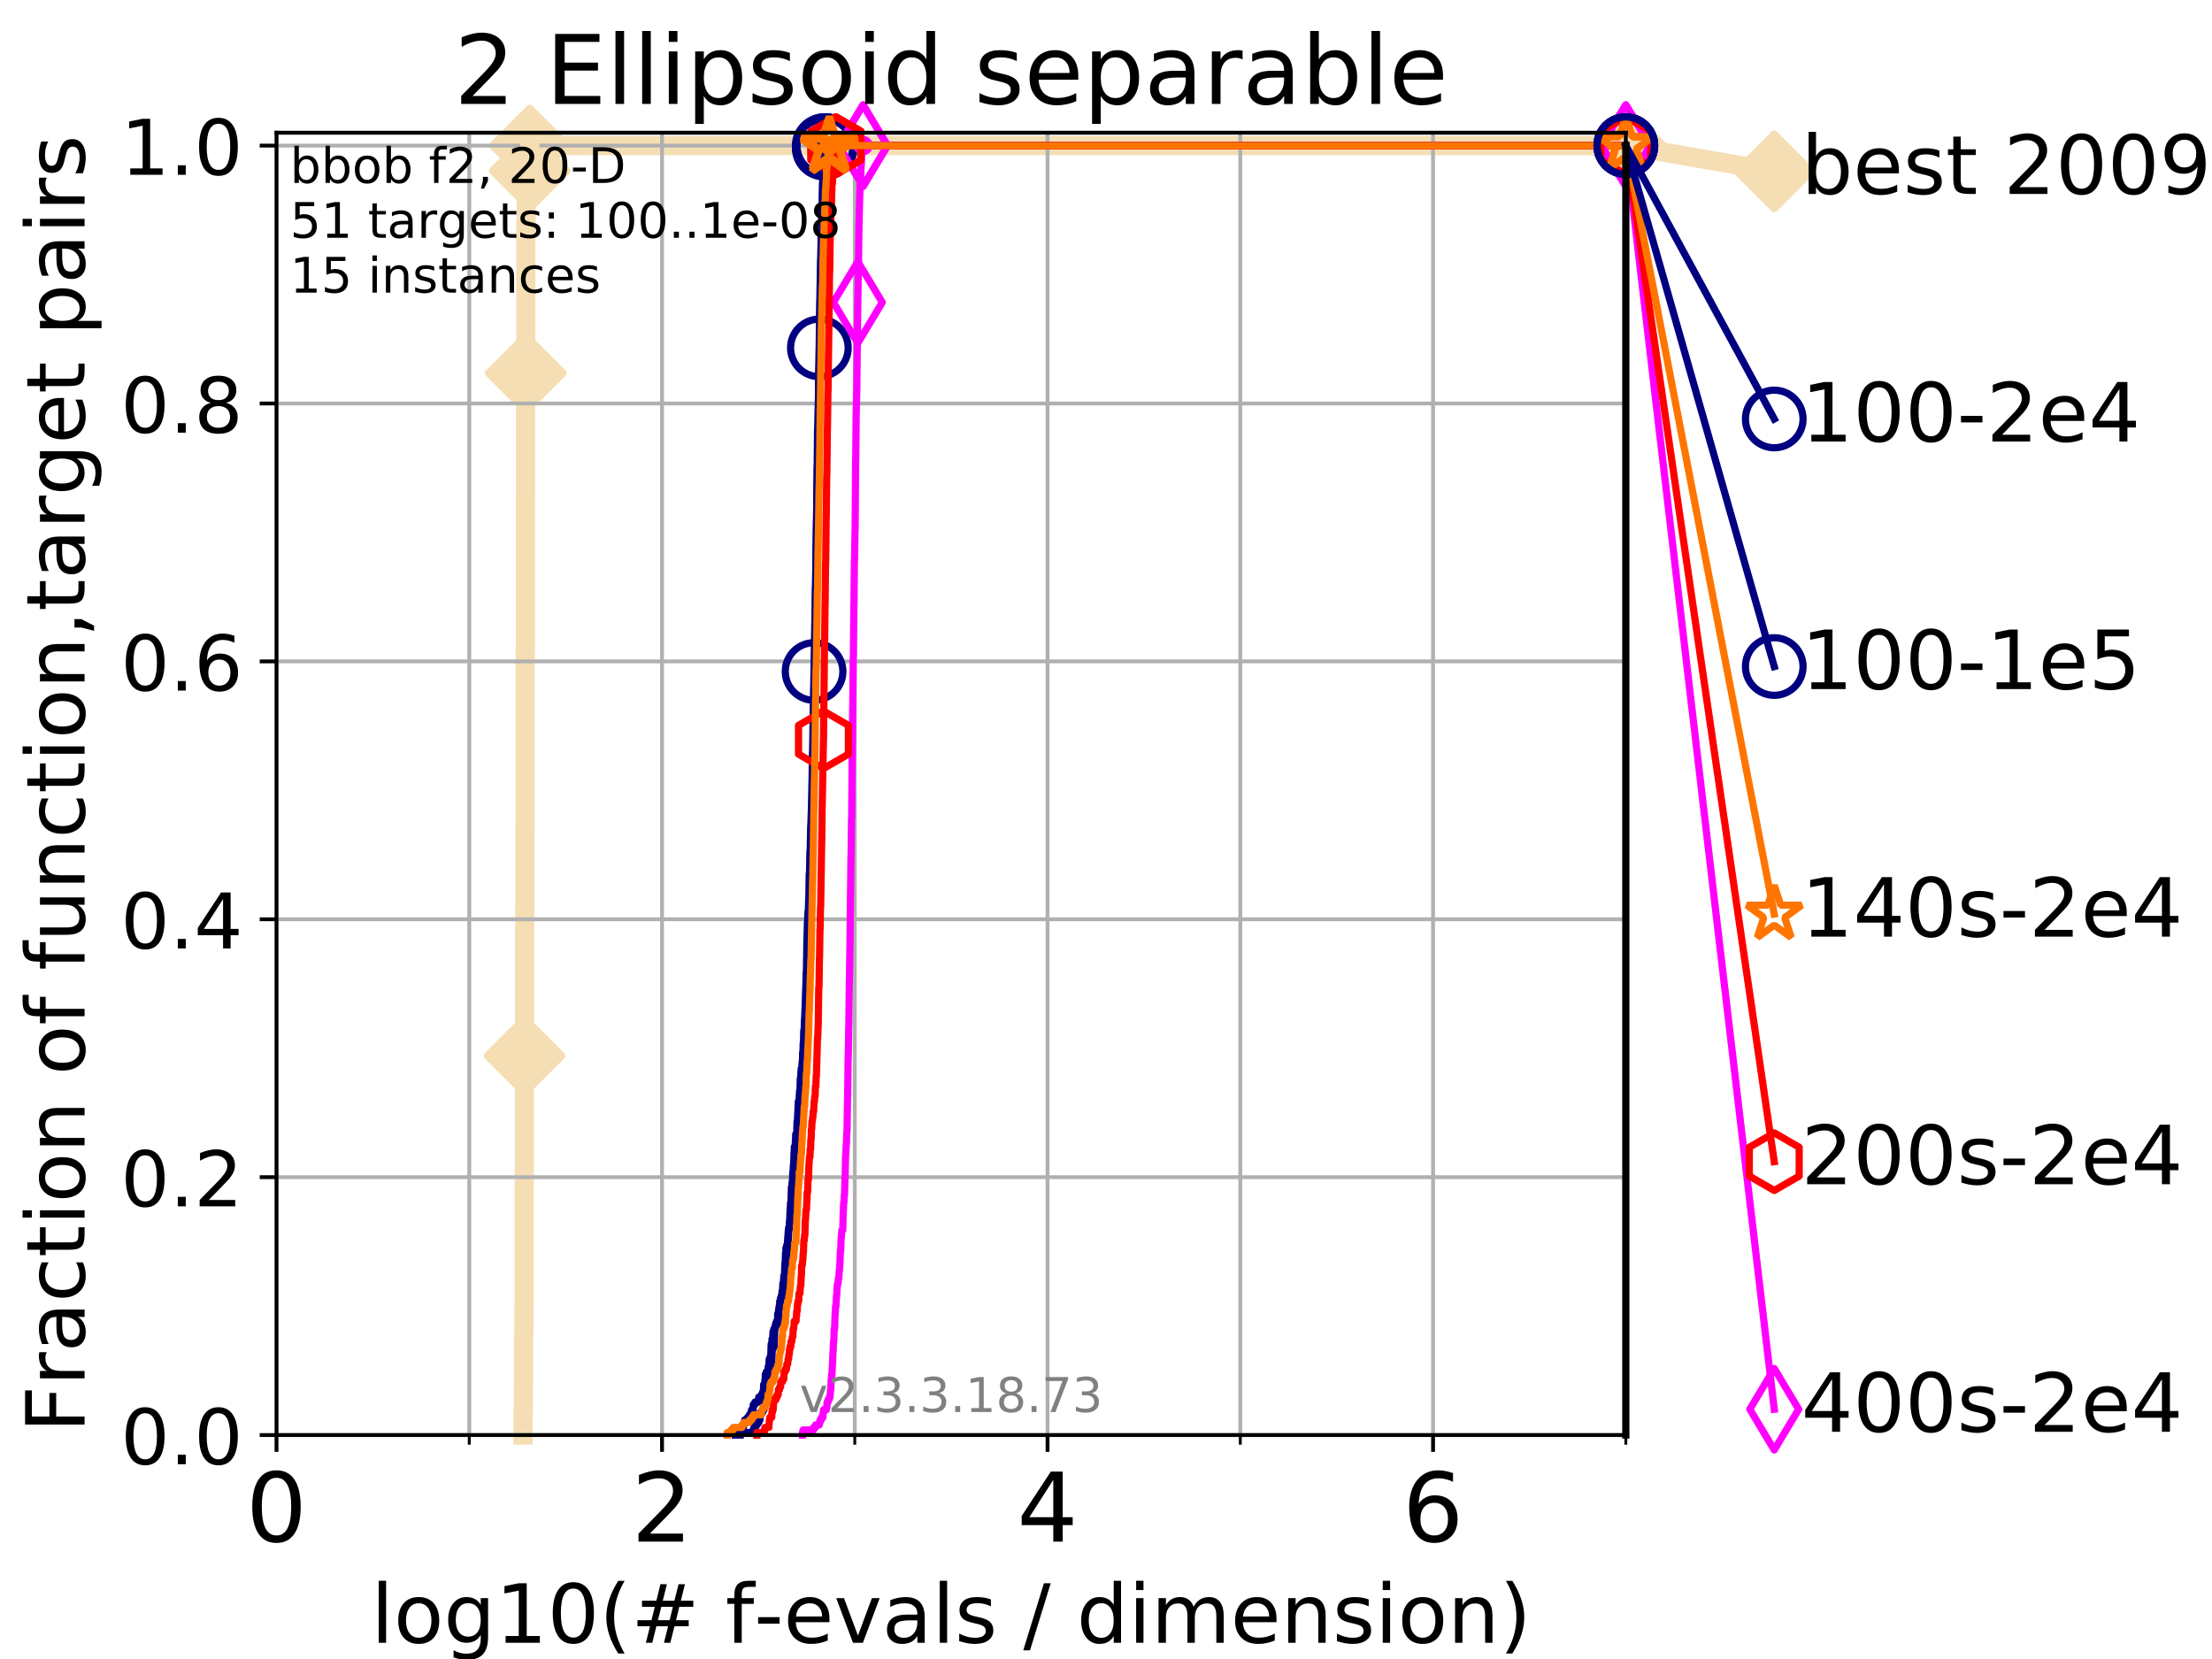 <?xml version="1.0" encoding="utf-8" standalone="no"?>
<!DOCTYPE svg PUBLIC "-//W3C//DTD SVG 1.1//EN"
  "http://www.w3.org/Graphics/SVG/1.1/DTD/svg11.dtd">
<!-- Created with matplotlib (https://matplotlib.org/) -->
<svg height="345.6pt" version="1.1" viewBox="0 0 460.8 345.6" width="460.8pt" xmlns="http://www.w3.org/2000/svg" xmlns:xlink="http://www.w3.org/1999/xlink">
 <defs>
  <style type="text/css">
*{stroke-linecap:butt;stroke-linejoin:round;}
  </style>
 </defs>
 <g id="figure_1">
  <g id="patch_1">
   <path d="M 0 345.6 
L 460.8 345.6 
L 460.8 0 
L 0 0 
z
" style="fill:#ffffff;"/>
  </g>
  <g id="axes_1">
   <g id="patch_2">
    <path d="M 57.6 298.944 
L 338.688 298.944 
L 338.688 27.648 
L 57.6 27.648 
z
" style="fill:#ffffff;"/>
   </g>
   <g id="line2d_1">
    <path d="M 108.949 298.944 
L 108.949 293.677 
L 109.04 293.677 
L 109.04 288.41 
L 109.086 288.41 
L 109.086 277.877 
L 109.132 277.877 
L 109.132 272.61 
L 109.177 272.61 
L 109.177 246.275 
L 109.222 246.275 
L 109.222 219.941 
L 109.267 219.941 
L 109.267 193.607 
L 109.312 193.607 
L 109.312 188.34 
L 109.357 188.34 
L 109.357 172.539 
L 109.402 172.539 
L 109.402 135.671 
L 109.447 135.671 
L 109.447 104.07 
L 109.491 104.07 
L 109.491 77.736 
L 109.536 77.736 
L 109.536 46.135 
L 109.624 46.135 
L 109.624 40.868 
L 110.017 40.868 
L 110.017 35.601 
L 110.359 35.601 
L 110.359 30.334 
L 338.688 30.334 
" style="fill:none;stroke:#f5deb3;stroke-linecap:square;stroke-width:4;"/>
   </g>
   <g id="line2d_2">
    <defs>
     <path d="M -0 7.778 
L 7.778 0 
L 0 -7.778 
L -7.778 -0 
z
" id="mc947cde6db" style="stroke:#f5deb3;stroke-linejoin:miter;stroke-width:1.5;"/>
    </defs>
    <g>
     <use style="fill:#f5deb3;stroke:#f5deb3;stroke-linejoin:miter;stroke-width:1.5;" x="109.267" xlink:href="#mc947cde6db" y="219.941"/>
     <use style="fill:#f5deb3;stroke:#f5deb3;stroke-linejoin:miter;stroke-width:1.5;" x="109.536" xlink:href="#mc947cde6db" y="77.736"/>
     <use style="fill:#f5deb3;stroke:#f5deb3;stroke-linejoin:miter;stroke-width:1.5;" x="110.359" xlink:href="#mc947cde6db" y="35.601"/>
     <use style="fill:#f5deb3;stroke:#f5deb3;stroke-linejoin:miter;stroke-width:1.5;" x="110.359" xlink:href="#mc947cde6db" y="30.334"/>
     <use style="fill:#f5deb3;stroke:#f5deb3;stroke-linejoin:miter;stroke-width:1.5;" x="338.688" xlink:href="#mc947cde6db" y="30.334"/>
    </g>
   </g>
   <g id="line2d_3">
    <path style="fill:none;stroke:#f5deb3;stroke-linecap:square;stroke-width:4;"/>
    <g/>
   </g>
   <g id="line2d_4">
    <path d="M 338.688 30.334 
L 369.608 35.706 
" style="fill:none;stroke:#f5deb3;stroke-linecap:square;stroke-width:4;"/>
    <g>
     <use style="fill:#f5deb3;stroke:#f5deb3;stroke-linejoin:miter;stroke-width:1.5;" x="338.688" xlink:href="#mc947cde6db" y="30.334"/>
     <use style="fill:#f5deb3;stroke:#f5deb3;stroke-linejoin:miter;stroke-width:1.5;" x="369.608" xlink:href="#mc947cde6db" y="35.706"/>
    </g>
   </g>
   <g id="matplotlib.axis_1">
    <g id="xtick_1">
     <g id="line2d_5">
      <path clip-path="url(#pe89bbb25c2)" d="M 57.6 298.944 
L 57.6 27.648 
" style="fill:none;stroke:#b0b0b0;stroke-linecap:square;stroke-width:0.8;"/>
     </g>
     <g id="line2d_6">
      <defs>
       <path d="M 0 0 
L 0 3.5 
" id="mf25807a8c8" style="stroke:#000000;stroke-width:0.8;"/>
      </defs>
      <g>
       <use style="stroke:#000000;stroke-width:0.8;" x="57.6" xlink:href="#mf25807a8c8" y="298.944"/>
      </g>
     </g>
     <g id="text_1">
      <!-- 0 -->
      <defs>
       <path d="M 31.781 66.406 
Q 24.172 66.406 20.328 58.906 
Q 16.5 51.422 16.5 36.375 
Q 16.5 21.391 20.328 13.891 
Q 24.172 6.391 31.781 6.391 
Q 39.453 6.391 43.281 13.891 
Q 47.125 21.391 47.125 36.375 
Q 47.125 51.422 43.281 58.906 
Q 39.453 66.406 31.781 66.406 
z
M 31.781 74.219 
Q 44.047 74.219 50.516 64.516 
Q 56.984 54.828 56.984 36.375 
Q 56.984 17.969 50.516 8.266 
Q 44.047 -1.422 31.781 -1.422 
Q 19.531 -1.422 13.062 8.266 
Q 6.594 17.969 6.594 36.375 
Q 6.594 54.828 13.062 64.516 
Q 19.531 74.219 31.781 74.219 
z
" id="DejaVuSans-48"/>
      </defs>
      <g transform="translate(51.237 321.141)scale(0.2 -0.2)">
       <use xlink:href="#DejaVuSans-48"/>
      </g>
     </g>
    </g>
    <g id="xtick_2">
     <g id="line2d_7">
      <path clip-path="url(#pe89bbb25c2)" d="M 137.911 298.944 
L 137.911 27.648 
" style="fill:none;stroke:#b0b0b0;stroke-linecap:square;stroke-width:0.8;"/>
     </g>
     <g id="line2d_8">
      <g>
       <use style="stroke:#000000;stroke-width:0.8;" x="137.911" xlink:href="#mf25807a8c8" y="298.944"/>
      </g>
     </g>
     <g id="text_2">
      <!-- 2 -->
      <defs>
       <path d="M 19.188 8.297 
L 53.609 8.297 
L 53.609 0 
L 7.328 0 
L 7.328 8.297 
Q 12.938 14.109 22.625 23.891 
Q 32.328 33.688 34.812 36.531 
Q 39.547 41.844 41.422 45.531 
Q 43.312 49.219 43.312 52.781 
Q 43.312 58.594 39.234 62.25 
Q 35.156 65.922 28.609 65.922 
Q 23.969 65.922 18.812 64.312 
Q 13.672 62.703 7.812 59.422 
L 7.812 69.391 
Q 13.766 71.781 18.938 73 
Q 24.125 74.219 28.422 74.219 
Q 39.75 74.219 46.484 68.547 
Q 53.219 62.891 53.219 53.422 
Q 53.219 48.922 51.531 44.891 
Q 49.859 40.875 45.406 35.406 
Q 44.188 33.984 37.641 27.219 
Q 31.109 20.453 19.188 8.297 
z
" id="DejaVuSans-50"/>
      </defs>
      <g transform="translate(131.548 321.141)scale(0.2 -0.2)">
       <use xlink:href="#DejaVuSans-50"/>
      </g>
     </g>
    </g>
    <g id="xtick_3">
     <g id="line2d_9">
      <path clip-path="url(#pe89bbb25c2)" d="M 218.222 298.944 
L 218.222 27.648 
" style="fill:none;stroke:#b0b0b0;stroke-linecap:square;stroke-width:0.8;"/>
     </g>
     <g id="line2d_10">
      <g>
       <use style="stroke:#000000;stroke-width:0.8;" x="218.222" xlink:href="#mf25807a8c8" y="298.944"/>
      </g>
     </g>
     <g id="text_3">
      <!-- 4 -->
      <defs>
       <path d="M 37.797 64.312 
L 12.891 25.391 
L 37.797 25.391 
z
M 35.203 72.906 
L 47.609 72.906 
L 47.609 25.391 
L 58.016 25.391 
L 58.016 17.188 
L 47.609 17.188 
L 47.609 0 
L 37.797 0 
L 37.797 17.188 
L 4.891 17.188 
L 4.891 26.703 
z
" id="DejaVuSans-52"/>
      </defs>
      <g transform="translate(211.859 321.141)scale(0.2 -0.2)">
       <use xlink:href="#DejaVuSans-52"/>
      </g>
     </g>
    </g>
    <g id="xtick_4">
     <g id="line2d_11">
      <path clip-path="url(#pe89bbb25c2)" d="M 298.533 298.944 
L 298.533 27.648 
" style="fill:none;stroke:#b0b0b0;stroke-linecap:square;stroke-width:0.8;"/>
     </g>
     <g id="line2d_12">
      <g>
       <use style="stroke:#000000;stroke-width:0.8;" x="298.533" xlink:href="#mf25807a8c8" y="298.944"/>
      </g>
     </g>
     <g id="text_4">
      <!-- 6 -->
      <defs>
       <path d="M 33.016 40.375 
Q 26.375 40.375 22.484 35.828 
Q 18.609 31.297 18.609 23.391 
Q 18.609 15.531 22.484 10.953 
Q 26.375 6.391 33.016 6.391 
Q 39.656 6.391 43.531 10.953 
Q 47.406 15.531 47.406 23.391 
Q 47.406 31.297 43.531 35.828 
Q 39.656 40.375 33.016 40.375 
z
M 52.594 71.297 
L 52.594 62.312 
Q 48.875 64.062 45.094 64.984 
Q 41.312 65.922 37.594 65.922 
Q 27.828 65.922 22.672 59.328 
Q 17.531 52.734 16.797 39.406 
Q 19.672 43.656 24.016 45.922 
Q 28.375 48.188 33.594 48.188 
Q 44.578 48.188 50.953 41.516 
Q 57.328 34.859 57.328 23.391 
Q 57.328 12.156 50.688 5.359 
Q 44.047 -1.422 33.016 -1.422 
Q 20.359 -1.422 13.672 8.266 
Q 6.984 17.969 6.984 36.375 
Q 6.984 53.656 15.188 63.938 
Q 23.391 74.219 37.203 74.219 
Q 40.922 74.219 44.703 73.484 
Q 48.484 72.75 52.594 71.297 
z
" id="DejaVuSans-54"/>
      </defs>
      <g transform="translate(292.17 321.141)scale(0.2 -0.2)">
       <use xlink:href="#DejaVuSans-54"/>
      </g>
     </g>
    </g>
    <g id="xtick_5">
     <g id="line2d_13">
      <path clip-path="url(#pe89bbb25c2)" d="M 97.755 298.944 
L 97.755 27.648 
" style="fill:none;stroke:#b0b0b0;stroke-linecap:square;stroke-width:0.8;"/>
     </g>
     <g id="line2d_14">
      <defs>
       <path d="M 0 0 
L 0 2 
" id="m1eced40c67" style="stroke:#000000;stroke-width:0.6;"/>
      </defs>
      <g>
       <use style="stroke:#000000;stroke-width:0.6;" x="97.755" xlink:href="#m1eced40c67" y="298.944"/>
      </g>
     </g>
    </g>
    <g id="xtick_6">
     <g id="line2d_15">
      <path clip-path="url(#pe89bbb25c2)" d="M 178.066 298.944 
L 178.066 27.648 
" style="fill:none;stroke:#b0b0b0;stroke-linecap:square;stroke-width:0.8;"/>
     </g>
     <g id="line2d_16">
      <g>
       <use style="stroke:#000000;stroke-width:0.6;" x="178.066" xlink:href="#m1eced40c67" y="298.944"/>
      </g>
     </g>
    </g>
    <g id="xtick_7">
     <g id="line2d_17">
      <path clip-path="url(#pe89bbb25c2)" d="M 258.377 298.944 
L 258.377 27.648 
" style="fill:none;stroke:#b0b0b0;stroke-linecap:square;stroke-width:0.8;"/>
     </g>
     <g id="line2d_18">
      <g>
       <use style="stroke:#000000;stroke-width:0.6;" x="258.377" xlink:href="#m1eced40c67" y="298.944"/>
      </g>
     </g>
    </g>
    <g id="xtick_8">
     <g id="line2d_19">
      <path clip-path="url(#pe89bbb25c2)" d="M 338.688 298.944 
L 338.688 27.648 
" style="fill:none;stroke:#b0b0b0;stroke-linecap:square;stroke-width:0.8;"/>
     </g>
     <g id="line2d_20">
      <g>
       <use style="stroke:#000000;stroke-width:0.6;" x="338.688" xlink:href="#m1eced40c67" y="298.944"/>
      </g>
     </g>
    </g>
    <g id="text_5">
     <!-- log10(# f-evals / dimension) -->
     <defs>
      <path d="M 9.422 75.984 
L 18.406 75.984 
L 18.406 0 
L 9.422 0 
z
" id="DejaVuSans-108"/>
      <path d="M 30.609 48.391 
Q 23.391 48.391 19.188 42.75 
Q 14.984 37.109 14.984 27.297 
Q 14.984 17.484 19.156 11.844 
Q 23.344 6.203 30.609 6.203 
Q 37.797 6.203 41.984 11.859 
Q 46.188 17.531 46.188 27.297 
Q 46.188 37.016 41.984 42.703 
Q 37.797 48.391 30.609 48.391 
z
M 30.609 56 
Q 42.328 56 49.016 48.375 
Q 55.719 40.766 55.719 27.297 
Q 55.719 13.875 49.016 6.219 
Q 42.328 -1.422 30.609 -1.422 
Q 18.844 -1.422 12.172 6.219 
Q 5.516 13.875 5.516 27.297 
Q 5.516 40.766 12.172 48.375 
Q 18.844 56 30.609 56 
z
" id="DejaVuSans-111"/>
      <path d="M 45.406 27.984 
Q 45.406 37.75 41.375 43.109 
Q 37.359 48.484 30.078 48.484 
Q 22.859 48.484 18.828 43.109 
Q 14.797 37.75 14.797 27.984 
Q 14.797 18.266 18.828 12.891 
Q 22.859 7.516 30.078 7.516 
Q 37.359 7.516 41.375 12.891 
Q 45.406 18.266 45.406 27.984 
z
M 54.391 6.781 
Q 54.391 -7.172 48.188 -13.984 
Q 42 -20.797 29.203 -20.797 
Q 24.469 -20.797 20.266 -20.094 
Q 16.062 -19.391 12.109 -17.922 
L 12.109 -9.188 
Q 16.062 -11.328 19.922 -12.344 
Q 23.781 -13.375 27.781 -13.375 
Q 36.625 -13.375 41.016 -8.766 
Q 45.406 -4.156 45.406 5.172 
L 45.406 9.625 
Q 42.625 4.781 38.281 2.391 
Q 33.938 0 27.875 0 
Q 17.828 0 11.672 7.656 
Q 5.516 15.328 5.516 27.984 
Q 5.516 40.672 11.672 48.328 
Q 17.828 56 27.875 56 
Q 33.938 56 38.281 53.609 
Q 42.625 51.219 45.406 46.391 
L 45.406 54.688 
L 54.391 54.688 
z
" id="DejaVuSans-103"/>
      <path d="M 12.406 8.297 
L 28.516 8.297 
L 28.516 63.922 
L 10.984 60.406 
L 10.984 69.391 
L 28.422 72.906 
L 38.281 72.906 
L 38.281 8.297 
L 54.391 8.297 
L 54.391 0 
L 12.406 0 
z
" id="DejaVuSans-49"/>
      <path d="M 31 75.875 
Q 24.469 64.656 21.281 53.656 
Q 18.109 42.672 18.109 31.391 
Q 18.109 20.125 21.312 9.062 
Q 24.516 -2 31 -13.188 
L 23.188 -13.188 
Q 15.875 -1.703 12.234 9.375 
Q 8.594 20.453 8.594 31.391 
Q 8.594 42.281 12.203 53.312 
Q 15.828 64.359 23.188 75.875 
z
" id="DejaVuSans-40"/>
      <path d="M 51.125 44 
L 36.922 44 
L 32.812 27.688 
L 47.125 27.688 
z
M 43.797 71.781 
L 38.719 51.516 
L 52.984 51.516 
L 58.109 71.781 
L 65.922 71.781 
L 60.891 51.516 
L 76.125 51.516 
L 76.125 44 
L 58.984 44 
L 54.984 27.688 
L 70.516 27.688 
L 70.516 20.219 
L 53.078 20.219 
L 48 0 
L 40.188 0 
L 45.219 20.219 
L 30.906 20.219 
L 25.875 0 
L 18.016 0 
L 23.094 20.219 
L 7.719 20.219 
L 7.719 27.688 
L 24.906 27.688 
L 29 44 
L 13.281 44 
L 13.281 51.516 
L 30.906 51.516 
L 35.891 71.781 
z
" id="DejaVuSans-35"/>
      <path id="DejaVuSans-32"/>
      <path d="M 37.109 75.984 
L 37.109 68.5 
L 28.516 68.5 
Q 23.688 68.5 21.797 66.547 
Q 19.922 64.594 19.922 59.516 
L 19.922 54.688 
L 34.719 54.688 
L 34.719 47.703 
L 19.922 47.703 
L 19.922 0 
L 10.891 0 
L 10.891 47.703 
L 2.297 47.703 
L 2.297 54.688 
L 10.891 54.688 
L 10.891 58.5 
Q 10.891 67.625 15.141 71.797 
Q 19.391 75.984 28.609 75.984 
z
" id="DejaVuSans-102"/>
      <path d="M 4.891 31.391 
L 31.203 31.391 
L 31.203 23.391 
L 4.891 23.391 
z
" id="DejaVuSans-45"/>
      <path d="M 56.203 29.594 
L 56.203 25.203 
L 14.891 25.203 
Q 15.484 15.922 20.484 11.062 
Q 25.484 6.203 34.422 6.203 
Q 39.594 6.203 44.453 7.469 
Q 49.312 8.734 54.109 11.281 
L 54.109 2.781 
Q 49.266 0.734 44.188 -0.344 
Q 39.109 -1.422 33.891 -1.422 
Q 20.797 -1.422 13.156 6.188 
Q 5.516 13.812 5.516 26.812 
Q 5.516 40.234 12.766 48.109 
Q 20.016 56 32.328 56 
Q 43.359 56 49.781 48.891 
Q 56.203 41.797 56.203 29.594 
z
M 47.219 32.234 
Q 47.125 39.594 43.094 43.984 
Q 39.062 48.391 32.422 48.391 
Q 24.906 48.391 20.391 44.141 
Q 15.875 39.891 15.188 32.172 
z
" id="DejaVuSans-101"/>
      <path d="M 2.984 54.688 
L 12.5 54.688 
L 29.594 8.797 
L 46.688 54.688 
L 56.203 54.688 
L 35.688 0 
L 23.484 0 
z
" id="DejaVuSans-118"/>
      <path d="M 34.281 27.484 
Q 23.391 27.484 19.188 25 
Q 14.984 22.516 14.984 16.5 
Q 14.984 11.719 18.141 8.906 
Q 21.297 6.109 26.703 6.109 
Q 34.188 6.109 38.703 11.406 
Q 43.219 16.703 43.219 25.484 
L 43.219 27.484 
z
M 52.203 31.203 
L 52.203 0 
L 43.219 0 
L 43.219 8.297 
Q 40.141 3.328 35.547 0.953 
Q 30.953 -1.422 24.312 -1.422 
Q 15.922 -1.422 10.953 3.297 
Q 6 8.016 6 15.922 
Q 6 25.141 12.172 29.828 
Q 18.359 34.516 30.609 34.516 
L 43.219 34.516 
L 43.219 35.406 
Q 43.219 41.609 39.141 45 
Q 35.062 48.391 27.688 48.391 
Q 23 48.391 18.547 47.266 
Q 14.109 46.141 10.016 43.891 
L 10.016 52.203 
Q 14.938 54.109 19.578 55.047 
Q 24.219 56 28.609 56 
Q 40.484 56 46.344 49.844 
Q 52.203 43.703 52.203 31.203 
z
" id="DejaVuSans-97"/>
      <path d="M 44.281 53.078 
L 44.281 44.578 
Q 40.484 46.531 36.375 47.5 
Q 32.281 48.484 27.875 48.484 
Q 21.188 48.484 17.844 46.438 
Q 14.5 44.391 14.5 40.281 
Q 14.5 37.156 16.891 35.375 
Q 19.281 33.594 26.516 31.984 
L 29.594 31.297 
Q 39.156 29.25 43.188 25.516 
Q 47.219 21.781 47.219 15.094 
Q 47.219 7.469 41.188 3.016 
Q 35.156 -1.422 24.609 -1.422 
Q 20.219 -1.422 15.453 -0.562 
Q 10.688 0.297 5.422 2 
L 5.422 11.281 
Q 10.406 8.688 15.234 7.391 
Q 20.062 6.109 24.812 6.109 
Q 31.156 6.109 34.562 8.281 
Q 37.984 10.453 37.984 14.406 
Q 37.984 18.062 35.516 20.016 
Q 33.062 21.969 24.703 23.781 
L 21.578 24.516 
Q 13.234 26.266 9.516 29.906 
Q 5.812 33.547 5.812 39.891 
Q 5.812 47.609 11.281 51.797 
Q 16.75 56 26.812 56 
Q 31.781 56 36.172 55.266 
Q 40.578 54.547 44.281 53.078 
z
" id="DejaVuSans-115"/>
      <path d="M 25.391 72.906 
L 33.688 72.906 
L 8.297 -9.281 
L 0 -9.281 
z
" id="DejaVuSans-47"/>
      <path d="M 45.406 46.391 
L 45.406 75.984 
L 54.391 75.984 
L 54.391 0 
L 45.406 0 
L 45.406 8.203 
Q 42.578 3.328 38.25 0.953 
Q 33.938 -1.422 27.875 -1.422 
Q 17.969 -1.422 11.734 6.484 
Q 5.516 14.406 5.516 27.297 
Q 5.516 40.188 11.734 48.094 
Q 17.969 56 27.875 56 
Q 33.938 56 38.25 53.625 
Q 42.578 51.266 45.406 46.391 
z
M 14.797 27.297 
Q 14.797 17.391 18.875 11.75 
Q 22.953 6.109 30.078 6.109 
Q 37.203 6.109 41.297 11.75 
Q 45.406 17.391 45.406 27.297 
Q 45.406 37.203 41.297 42.844 
Q 37.203 48.484 30.078 48.484 
Q 22.953 48.484 18.875 42.844 
Q 14.797 37.203 14.797 27.297 
z
" id="DejaVuSans-100"/>
      <path d="M 9.422 54.688 
L 18.406 54.688 
L 18.406 0 
L 9.422 0 
z
M 9.422 75.984 
L 18.406 75.984 
L 18.406 64.594 
L 9.422 64.594 
z
" id="DejaVuSans-105"/>
      <path d="M 52 44.188 
Q 55.375 50.25 60.062 53.125 
Q 64.75 56 71.094 56 
Q 79.641 56 84.281 50.016 
Q 88.922 44.047 88.922 33.016 
L 88.922 0 
L 79.891 0 
L 79.891 32.719 
Q 79.891 40.578 77.094 44.375 
Q 74.312 48.188 68.609 48.188 
Q 61.625 48.188 57.562 43.547 
Q 53.516 38.922 53.516 30.906 
L 53.516 0 
L 44.484 0 
L 44.484 32.719 
Q 44.484 40.625 41.703 44.406 
Q 38.922 48.188 33.109 48.188 
Q 26.219 48.188 22.156 43.531 
Q 18.109 38.875 18.109 30.906 
L 18.109 0 
L 9.078 0 
L 9.078 54.688 
L 18.109 54.688 
L 18.109 46.188 
Q 21.188 51.219 25.484 53.609 
Q 29.781 56 35.688 56 
Q 41.656 56 45.828 52.969 
Q 50 49.953 52 44.188 
z
" id="DejaVuSans-109"/>
      <path d="M 54.891 33.016 
L 54.891 0 
L 45.906 0 
L 45.906 32.719 
Q 45.906 40.484 42.875 44.328 
Q 39.844 48.188 33.797 48.188 
Q 26.516 48.188 22.312 43.547 
Q 18.109 38.922 18.109 30.906 
L 18.109 0 
L 9.078 0 
L 9.078 54.688 
L 18.109 54.688 
L 18.109 46.188 
Q 21.344 51.125 25.703 53.562 
Q 30.078 56 35.797 56 
Q 45.219 56 50.047 50.172 
Q 54.891 44.344 54.891 33.016 
z
" id="DejaVuSans-110"/>
      <path d="M 8.016 75.875 
L 15.828 75.875 
Q 23.141 64.359 26.781 53.312 
Q 30.422 42.281 30.422 31.391 
Q 30.422 20.453 26.781 9.375 
Q 23.141 -1.703 15.828 -13.188 
L 8.016 -13.188 
Q 14.5 -2 17.703 9.062 
Q 20.906 20.125 20.906 31.391 
Q 20.906 42.672 17.703 53.656 
Q 14.5 64.656 8.016 75.875 
z
" id="DejaVuSans-41"/>
     </defs>
     <g transform="translate(77.303 342.218)scale(0.17 -0.17)">
      <use xlink:href="#DejaVuSans-108"/>
      <use x="27.783" xlink:href="#DejaVuSans-111"/>
      <use x="88.965" xlink:href="#DejaVuSans-103"/>
      <use x="152.441" xlink:href="#DejaVuSans-49"/>
      <use x="216.064" xlink:href="#DejaVuSans-48"/>
      <use x="279.688" xlink:href="#DejaVuSans-40"/>
      <use x="318.701" xlink:href="#DejaVuSans-35"/>
      <use x="402.49" xlink:href="#DejaVuSans-32"/>
      <use x="434.277" xlink:href="#DejaVuSans-102"/>
      <use x="469.404" xlink:href="#DejaVuSans-45"/>
      <use x="505.488" xlink:href="#DejaVuSans-101"/>
      <use x="567.012" xlink:href="#DejaVuSans-118"/>
      <use x="626.191" xlink:href="#DejaVuSans-97"/>
      <use x="687.471" xlink:href="#DejaVuSans-108"/>
      <use x="715.254" xlink:href="#DejaVuSans-115"/>
      <use x="767.354" xlink:href="#DejaVuSans-32"/>
      <use x="799.141" xlink:href="#DejaVuSans-47"/>
      <use x="832.832" xlink:href="#DejaVuSans-32"/>
      <use x="864.619" xlink:href="#DejaVuSans-100"/>
      <use x="928.096" xlink:href="#DejaVuSans-105"/>
      <use x="955.879" xlink:href="#DejaVuSans-109"/>
      <use x="1053.291" xlink:href="#DejaVuSans-101"/>
      <use x="1114.814" xlink:href="#DejaVuSans-110"/>
      <use x="1178.193" xlink:href="#DejaVuSans-115"/>
      <use x="1230.293" xlink:href="#DejaVuSans-105"/>
      <use x="1258.076" xlink:href="#DejaVuSans-111"/>
      <use x="1319.258" xlink:href="#DejaVuSans-110"/>
      <use x="1382.637" xlink:href="#DejaVuSans-41"/>
     </g>
    </g>
   </g>
   <g id="matplotlib.axis_2">
    <g id="ytick_1">
     <g id="line2d_21">
      <path clip-path="url(#pe89bbb25c2)" d="M 57.6 298.944 
L 338.688 298.944 
" style="fill:none;stroke:#b0b0b0;stroke-linecap:square;stroke-width:0.8;"/>
     </g>
     <g id="line2d_22">
      <defs>
       <path d="M 0 0 
L -3.5 0 
" id="m0c9bbaf02f" style="stroke:#000000;stroke-width:0.8;"/>
      </defs>
      <g>
       <use style="stroke:#000000;stroke-width:0.8;" x="57.6" xlink:href="#m0c9bbaf02f" y="298.944"/>
      </g>
     </g>
     <g id="text_6">
      <!-- 0.0 -->
      <defs>
       <path d="M 10.688 12.406 
L 21 12.406 
L 21 0 
L 10.688 0 
z
" id="DejaVuSans-46"/>
      </defs>
      <g transform="translate(25.155 305.023)scale(0.16 -0.16)">
       <use xlink:href="#DejaVuSans-48"/>
       <use x="63.623" xlink:href="#DejaVuSans-46"/>
       <use x="95.41" xlink:href="#DejaVuSans-48"/>
      </g>
     </g>
    </g>
    <g id="ytick_2">
     <g id="line2d_23">
      <path clip-path="url(#pe89bbb25c2)" d="M 57.6 245.222 
L 338.688 245.222 
" style="fill:none;stroke:#b0b0b0;stroke-linecap:square;stroke-width:0.8;"/>
     </g>
     <g id="line2d_24">
      <g>
       <use style="stroke:#000000;stroke-width:0.8;" x="57.6" xlink:href="#m0c9bbaf02f" y="245.222"/>
      </g>
     </g>
     <g id="text_7">
      <!-- 0.2 -->
      <g transform="translate(25.155 251.301)scale(0.16 -0.16)">
       <use xlink:href="#DejaVuSans-48"/>
       <use x="63.623" xlink:href="#DejaVuSans-46"/>
       <use x="95.41" xlink:href="#DejaVuSans-50"/>
      </g>
     </g>
    </g>
    <g id="ytick_3">
     <g id="line2d_25">
      <path clip-path="url(#pe89bbb25c2)" d="M 57.6 191.5 
L 338.688 191.5 
" style="fill:none;stroke:#b0b0b0;stroke-linecap:square;stroke-width:0.8;"/>
     </g>
     <g id="line2d_26">
      <g>
       <use style="stroke:#000000;stroke-width:0.8;" x="57.6" xlink:href="#m0c9bbaf02f" y="191.5"/>
      </g>
     </g>
     <g id="text_8">
      <!-- 0.4 -->
      <g transform="translate(25.155 197.579)scale(0.16 -0.16)">
       <use xlink:href="#DejaVuSans-48"/>
       <use x="63.623" xlink:href="#DejaVuSans-46"/>
       <use x="95.41" xlink:href="#DejaVuSans-52"/>
      </g>
     </g>
    </g>
    <g id="ytick_4">
     <g id="line2d_27">
      <path clip-path="url(#pe89bbb25c2)" d="M 57.6 137.778 
L 338.688 137.778 
" style="fill:none;stroke:#b0b0b0;stroke-linecap:square;stroke-width:0.8;"/>
     </g>
     <g id="line2d_28">
      <g>
       <use style="stroke:#000000;stroke-width:0.8;" x="57.6" xlink:href="#m0c9bbaf02f" y="137.778"/>
      </g>
     </g>
     <g id="text_9">
      <!-- 0.6 -->
      <g transform="translate(25.155 143.857)scale(0.16 -0.16)">
       <use xlink:href="#DejaVuSans-48"/>
       <use x="63.623" xlink:href="#DejaVuSans-46"/>
       <use x="95.41" xlink:href="#DejaVuSans-54"/>
      </g>
     </g>
    </g>
    <g id="ytick_5">
     <g id="line2d_29">
      <path clip-path="url(#pe89bbb25c2)" d="M 57.6 84.056 
L 338.688 84.056 
" style="fill:none;stroke:#b0b0b0;stroke-linecap:square;stroke-width:0.8;"/>
     </g>
     <g id="line2d_30">
      <g>
       <use style="stroke:#000000;stroke-width:0.8;" x="57.6" xlink:href="#m0c9bbaf02f" y="84.056"/>
      </g>
     </g>
     <g id="text_10">
      <!-- 0.8 -->
      <defs>
       <path d="M 31.781 34.625 
Q 24.75 34.625 20.719 30.859 
Q 16.703 27.094 16.703 20.516 
Q 16.703 13.922 20.719 10.156 
Q 24.75 6.391 31.781 6.391 
Q 38.812 6.391 42.859 10.172 
Q 46.922 13.969 46.922 20.516 
Q 46.922 27.094 42.891 30.859 
Q 38.875 34.625 31.781 34.625 
z
M 21.922 38.812 
Q 15.578 40.375 12.031 44.719 
Q 8.5 49.078 8.5 55.328 
Q 8.5 64.062 14.719 69.141 
Q 20.953 74.219 31.781 74.219 
Q 42.672 74.219 48.875 69.141 
Q 55.078 64.062 55.078 55.328 
Q 55.078 49.078 51.531 44.719 
Q 48 40.375 41.703 38.812 
Q 48.828 37.156 52.797 32.312 
Q 56.781 27.484 56.781 20.516 
Q 56.781 9.906 50.312 4.234 
Q 43.844 -1.422 31.781 -1.422 
Q 19.734 -1.422 13.25 4.234 
Q 6.781 9.906 6.781 20.516 
Q 6.781 27.484 10.781 32.312 
Q 14.797 37.156 21.922 38.812 
z
M 18.312 54.391 
Q 18.312 48.734 21.844 45.562 
Q 25.391 42.391 31.781 42.391 
Q 38.141 42.391 41.719 45.562 
Q 45.312 48.734 45.312 54.391 
Q 45.312 60.062 41.719 63.234 
Q 38.141 66.406 31.781 66.406 
Q 25.391 66.406 21.844 63.234 
Q 18.312 60.062 18.312 54.391 
z
" id="DejaVuSans-56"/>
      </defs>
      <g transform="translate(25.155 90.135)scale(0.16 -0.16)">
       <use xlink:href="#DejaVuSans-48"/>
       <use x="63.623" xlink:href="#DejaVuSans-46"/>
       <use x="95.41" xlink:href="#DejaVuSans-56"/>
      </g>
     </g>
    </g>
    <g id="ytick_6">
     <g id="line2d_31">
      <path clip-path="url(#pe89bbb25c2)" d="M 57.6 30.334 
L 338.688 30.334 
" style="fill:none;stroke:#b0b0b0;stroke-linecap:square;stroke-width:0.8;"/>
     </g>
     <g id="line2d_32">
      <g>
       <use style="stroke:#000000;stroke-width:0.8;" x="57.6" xlink:href="#m0c9bbaf02f" y="30.334"/>
      </g>
     </g>
     <g id="text_11">
      <!-- 1.0 -->
      <g transform="translate(25.155 36.413)scale(0.16 -0.16)">
       <use xlink:href="#DejaVuSans-49"/>
       <use x="63.623" xlink:href="#DejaVuSans-46"/>
       <use x="95.41" xlink:href="#DejaVuSans-48"/>
      </g>
     </g>
    </g>
    <g id="text_12">
     <!-- Fraction of function,target pairs -->
     <defs>
      <path d="M 9.812 72.906 
L 51.703 72.906 
L 51.703 64.594 
L 19.672 64.594 
L 19.672 43.109 
L 48.578 43.109 
L 48.578 34.812 
L 19.672 34.812 
L 19.672 0 
L 9.812 0 
z
" id="DejaVuSans-70"/>
      <path d="M 41.109 46.297 
Q 39.594 47.172 37.812 47.578 
Q 36.031 48 33.891 48 
Q 26.266 48 22.188 43.047 
Q 18.109 38.094 18.109 28.812 
L 18.109 0 
L 9.078 0 
L 9.078 54.688 
L 18.109 54.688 
L 18.109 46.188 
Q 20.953 51.172 25.484 53.578 
Q 30.031 56 36.531 56 
Q 37.453 56 38.578 55.875 
Q 39.703 55.766 41.062 55.516 
z
" id="DejaVuSans-114"/>
      <path d="M 48.781 52.594 
L 48.781 44.188 
Q 44.969 46.297 41.141 47.344 
Q 37.312 48.391 33.406 48.391 
Q 24.656 48.391 19.812 42.844 
Q 14.984 37.312 14.984 27.297 
Q 14.984 17.281 19.812 11.734 
Q 24.656 6.203 33.406 6.203 
Q 37.312 6.203 41.141 7.25 
Q 44.969 8.297 48.781 10.406 
L 48.781 2.094 
Q 45.016 0.344 40.984 -0.531 
Q 36.969 -1.422 32.422 -1.422 
Q 20.062 -1.422 12.781 6.344 
Q 5.516 14.109 5.516 27.297 
Q 5.516 40.672 12.859 48.328 
Q 20.219 56 33.016 56 
Q 37.156 56 41.109 55.141 
Q 45.062 54.297 48.781 52.594 
z
" id="DejaVuSans-99"/>
      <path d="M 18.312 70.219 
L 18.312 54.688 
L 36.812 54.688 
L 36.812 47.703 
L 18.312 47.703 
L 18.312 18.016 
Q 18.312 11.328 20.141 9.422 
Q 21.969 7.516 27.594 7.516 
L 36.812 7.516 
L 36.812 0 
L 27.594 0 
Q 17.188 0 13.234 3.875 
Q 9.281 7.766 9.281 18.016 
L 9.281 47.703 
L 2.688 47.703 
L 2.688 54.688 
L 9.281 54.688 
L 9.281 70.219 
z
" id="DejaVuSans-116"/>
      <path d="M 8.5 21.578 
L 8.5 54.688 
L 17.484 54.688 
L 17.484 21.922 
Q 17.484 14.156 20.5 10.266 
Q 23.531 6.391 29.594 6.391 
Q 36.859 6.391 41.078 11.031 
Q 45.312 15.672 45.312 23.688 
L 45.312 54.688 
L 54.297 54.688 
L 54.297 0 
L 45.312 0 
L 45.312 8.406 
Q 42.047 3.422 37.719 1 
Q 33.406 -1.422 27.688 -1.422 
Q 18.266 -1.422 13.375 4.438 
Q 8.5 10.297 8.5 21.578 
z
M 31.109 56 
z
" id="DejaVuSans-117"/>
      <path d="M 11.719 12.406 
L 22.016 12.406 
L 22.016 4 
L 14.016 -11.625 
L 7.719 -11.625 
L 11.719 4 
z
" id="DejaVuSans-44"/>
      <path d="M 18.109 8.203 
L 18.109 -20.797 
L 9.078 -20.797 
L 9.078 54.688 
L 18.109 54.688 
L 18.109 46.391 
Q 20.953 51.266 25.266 53.625 
Q 29.594 56 35.594 56 
Q 45.562 56 51.781 48.094 
Q 58.016 40.188 58.016 27.297 
Q 58.016 14.406 51.781 6.484 
Q 45.562 -1.422 35.594 -1.422 
Q 29.594 -1.422 25.266 0.953 
Q 20.953 3.328 18.109 8.203 
z
M 48.688 27.297 
Q 48.688 37.203 44.609 42.844 
Q 40.531 48.484 33.406 48.484 
Q 26.266 48.484 22.188 42.844 
Q 18.109 37.203 18.109 27.297 
Q 18.109 17.391 22.188 11.75 
Q 26.266 6.109 33.406 6.109 
Q 40.531 6.109 44.609 11.75 
Q 48.688 17.391 48.688 27.297 
z
" id="DejaVuSans-112"/>
     </defs>
     <g transform="translate(17.62 298.435)rotate(-90)scale(0.17 -0.17)">
      <use xlink:href="#DejaVuSans-70"/>
      <use x="57.41" xlink:href="#DejaVuSans-114"/>
      <use x="98.523" xlink:href="#DejaVuSans-97"/>
      <use x="159.803" xlink:href="#DejaVuSans-99"/>
      <use x="214.783" xlink:href="#DejaVuSans-116"/>
      <use x="253.992" xlink:href="#DejaVuSans-105"/>
      <use x="281.775" xlink:href="#DejaVuSans-111"/>
      <use x="342.957" xlink:href="#DejaVuSans-110"/>
      <use x="406.336" xlink:href="#DejaVuSans-32"/>
      <use x="438.123" xlink:href="#DejaVuSans-111"/>
      <use x="499.305" xlink:href="#DejaVuSans-102"/>
      <use x="534.51" xlink:href="#DejaVuSans-32"/>
      <use x="566.297" xlink:href="#DejaVuSans-102"/>
      <use x="601.502" xlink:href="#DejaVuSans-117"/>
      <use x="664.881" xlink:href="#DejaVuSans-110"/>
      <use x="728.26" xlink:href="#DejaVuSans-99"/>
      <use x="783.24" xlink:href="#DejaVuSans-116"/>
      <use x="822.449" xlink:href="#DejaVuSans-105"/>
      <use x="850.232" xlink:href="#DejaVuSans-111"/>
      <use x="911.414" xlink:href="#DejaVuSans-110"/>
      <use x="974.793" xlink:href="#DejaVuSans-44"/>
      <use x="1006.58" xlink:href="#DejaVuSans-116"/>
      <use x="1045.789" xlink:href="#DejaVuSans-97"/>
      <use x="1107.068" xlink:href="#DejaVuSans-114"/>
      <use x="1148.166" xlink:href="#DejaVuSans-103"/>
      <use x="1211.643" xlink:href="#DejaVuSans-101"/>
      <use x="1273.166" xlink:href="#DejaVuSans-116"/>
      <use x="1312.375" xlink:href="#DejaVuSans-32"/>
      <use x="1344.162" xlink:href="#DejaVuSans-112"/>
      <use x="1407.639" xlink:href="#DejaVuSans-97"/>
      <use x="1468.918" xlink:href="#DejaVuSans-105"/>
      <use x="1496.701" xlink:href="#DejaVuSans-114"/>
      <use x="1537.814" xlink:href="#DejaVuSans-115"/>
     </g>
    </g>
   </g>
   <g id="line2d_33">
    <defs>
     <path d="M 0 1.5 
C 0.398 1.5 0.779 1.342 1.061 1.061 
C 1.342 0.779 1.5 0.398 1.5 0 
C 1.5 -0.398 1.342 -0.779 1.061 -1.061 
C 0.779 -1.342 0.398 -1.5 0 -1.5 
C -0.398 -1.5 -0.779 -1.342 -1.061 -1.061 
C -1.342 -0.779 -1.5 -0.398 -1.5 0 
C -1.5 0.398 -1.342 0.779 -1.061 1.061 
C -0.779 1.342 -0.398 1.5 0 1.5 
z
" id="mf40bf635bf" style="stroke:#f5deb3;"/>
    </defs>
    <g>
     <use style="fill:#f5deb3;stroke:#f5deb3;" x="110.359" xlink:href="#mf40bf635bf" y="30.334"/>
     <use style="fill:#f5deb3;stroke:#f5deb3;" x="110.359" xlink:href="#mf40bf635bf" y="30.334"/>
    </g>
   </g>
   <g id="line2d_34">
    <defs>
     <path d="M 0 1.5 
C 0.398 1.5 0.779 1.342 1.061 1.061 
C 1.342 0.779 1.5 0.398 1.5 0 
C 1.5 -0.398 1.342 -0.779 1.061 -1.061 
C 0.779 -1.342 0.398 -1.5 0 -1.5 
C -0.398 -1.5 -0.779 -1.342 -1.061 -1.061 
C -1.342 -0.779 -1.5 -0.398 -1.5 0 
C -1.5 0.398 -1.342 0.779 -1.061 1.061 
C -0.779 1.342 -0.398 1.5 0 1.5 
z
" id="m1956ac4b49" style="stroke:#000080;"/>
    </defs>
    <g>
     <use style="fill:#000080;stroke:#000080;" x="171.71" xlink:href="#m1956ac4b49" y="30.334"/>
     <use style="fill:#000080;stroke:#000080;" x="171.71" xlink:href="#m1956ac4b49" y="30.334"/>
    </g>
   </g>
   <g id="line2d_35">
    <path d="M 153.182 298.944 
L 153.182 298.417 
L 153.88 298.417 
L 153.88 297.891 
L 154.864 297.891 
L 154.893 296.837 
L 154.995 296.837 
L 154.995 296.311 
L 155.148 296.311 
L 155.148 295.784 
L 155.729 295.784 
L 155.729 295.257 
L 156.102 295.257 
L 156.102 294.731 
L 156.409 294.731 
L 156.409 294.204 
L 156.572 294.204 
L 156.572 293.677 
L 156.898 293.677 
L 156.915 292.624 
L 157.249 292.624 
L 157.249 292.097 
L 157.943 292.097 
L 157.943 291.57 
L 158.064 291.57 
L 158.064 291.044 
L 158.623 291.044 
L 158.623 290.517 
L 158.874 290.517 
L 158.874 289.99 
L 159.023 289.99 
L 159.088 288.41 
L 159.276 288.41 
L 159.365 287.357 
L 159.426 287.357 
L 159.426 286.304 
L 159.636 286.304 
L 159.636 285.777 
L 159.961 285.777 
L 160.025 284.723 
L 160.172 284.723 
L 160.235 283.143 
L 160.435 283.143 
L 160.435 282.617 
L 160.554 282.617 
L 160.647 279.983 
L 160.779 279.983 
L 160.828 278.93 
L 160.95 278.93 
L 161.038 277.35 
L 161.208 277.35 
L 161.208 276.823 
L 161.447 276.823 
L 161.447 276.296 
L 161.569 276.296 
L 161.569 275.77 
L 162.096 275.77 
L 162.204 274.19 
L 162.221 274.19 
L 162.321 272.61 
L 162.413 272.61 
L 162.449 271.03 
L 162.615 271.03 
L 162.615 270.503 
L 162.894 270.503 
L 162.921 268.923 
L 163.016 268.923 
L 163.082 267.343 
L 163.189 267.343 
L 163.289 265.763 
L 163.413 265.763 
L 163.514 263.129 
L 163.57 263.129 
L 163.634 261.023 
L 163.705 261.023 
L 163.729 259.969 
L 163.873 259.969 
L 163.873 259.443 
L 164.007 259.443 
L 164.108 257.862 
L 164.121 257.862 
L 164.22 256.282 
L 164.293 256.282 
L 164.293 255.756 
L 164.425 255.756 
L 164.477 254.702 
L 164.575 254.702 
L 164.575 254.176 
L 164.722 254.176 
L 164.825 253.122 
L 164.866 253.122 
L 164.866 252.596 
L 165.04 252.596 
L 165.04 252.069 
L 165.194 252.069 
L 165.297 249.436 
L 165.348 249.436 
L 165.426 247.855 
L 165.488 247.855 
L 165.54 246.802 
L 165.647 246.802 
L 165.731 244.695 
L 165.88 244.695 
L 165.956 242.589 
L 166.006 242.589 
L 166.084 239.428 
L 166.119 239.428 
L 166.204 237.322 
L 166.233 237.322 
L 166.33 235.215 
L 166.349 235.215 
L 166.417 233.108 
L 166.462 233.108 
L 166.462 232.582 
L 166.687 232.582 
L 166.764 229.948 
L 166.862 229.948 
L 166.97 226.261 
L 166.988 226.261 
L 167.093 223.628 
L 167.109 223.628 
L 167.199 220.468 
L 167.231 220.468 
L 167.32 217.308 
L 167.388 217.308 
L 167.446 214.674 
L 167.505 214.674 
L 167.599 212.567 
L 167.618 212.567 
L 167.729 209.407 
L 167.734 209.407 
L 167.834 206.247 
L 167.85 206.247 
L 167.952 202.56 
L 167.99 202.56 
L 168.094 195.714 
L 168.11 195.714 
L 168.204 192.027 
L 168.245 192.027 
L 168.317 189.92 
L 168.382 189.92 
L 168.47 187.287 
L 168.494 187.287 
L 168.576 182.02 
L 168.634 182.02 
L 168.727 177.28 
L 168.777 177.28 
L 168.888 172.013 
L 168.916 172.013 
L 169.012 168.853 
L 169.044 168.853 
L 169.146 163.059 
L 169.161 163.059 
L 169.256 156.739 
L 169.285 156.739 
L 169.396 148.838 
L 169.399 148.838 
L 169.503 143.045 
L 169.515 143.045 
L 169.624 136.725 
L 169.628 136.725 
L 169.735 129.878 
L 169.758 129.878 
L 169.863 122.504 
L 169.888 122.504 
L 169.995 114.604 
L 170.005 114.604 
L 170.108 106.704 
L 170.123 106.704 
L 170.211 97.223 
L 170.236 97.223 
L 170.315 89.323 
L 170.359 89.323 
L 170.468 84.056 
L 170.48 84.056 
L 170.583 76.682 
L 170.603 76.682 
L 170.705 67.729 
L 170.718 67.729 
L 170.823 60.355 
L 170.831 60.355 
L 170.94 54.035 
L 170.967 54.035 
L 171.064 49.295 
L 171.104 49.295 
L 171.193 44.028 
L 171.244 44.028 
L 171.35 38.234 
L 171.378 38.234 
L 171.482 33.494 
L 171.51 33.494 
L 171.591 32.441 
L 171.637 32.441 
L 171.71 30.334 
L 338.688 30.334 
L 338.688 30.334 
" style="fill:none;stroke:#000080;stroke-linecap:square;stroke-width:1.5;"/>
   </g>
   <g id="line2d_36">
    <defs>
     <path d="M 0 6 
C 1.591 6 3.117 5.368 4.243 4.243 
C 5.368 3.117 6 1.591 6 0 
C 6 -1.591 5.368 -3.117 4.243 -4.243 
C 3.117 -5.368 1.591 -6 0 -6 
C -1.591 -6 -3.117 -5.368 -4.243 -4.243 
C -5.368 -3.117 -6 -1.591 -6 0 
C -6 1.591 -5.368 3.117 -4.243 4.243 
C -3.117 5.368 -1.591 6 0 6 
z
" id="mff61d85952" style="stroke:#000080;stroke-width:1.5;"/>
    </defs>
    <g>
     <use style="fill-opacity:0;stroke:#000080;stroke-width:1.5;" x="169.587" xlink:href="#mff61d85952" y="139.885"/>
     <use style="fill-opacity:0;stroke:#000080;stroke-width:1.5;" x="171.71" xlink:href="#mff61d85952" y="30.861"/>
     <use style="fill-opacity:0;stroke:#000080;stroke-width:1.5;" x="171.71" xlink:href="#mff61d85952" y="30.334"/>
     <use style="fill-opacity:0;stroke:#000080;stroke-width:1.5;" x="338.688" xlink:href="#mff61d85952" y="30.334"/>
    </g>
   </g>
   <g id="line2d_37">
    <path style="fill:none;stroke:#000080;stroke-linecap:square;stroke-width:1.5;"/>
    <g/>
   </g>
   <g id="line2d_38">
    <g>
     <use style="fill:#000080;stroke:#000080;" x="171.995" xlink:href="#m1956ac4b49" y="30.334"/>
     <use style="fill:#000080;stroke:#000080;" x="171.995" xlink:href="#m1956ac4b49" y="30.334"/>
    </g>
   </g>
   <g id="line2d_39">
    <path d="M 154.198 298.944 
L 154.198 298.417 
L 156.871 298.417 
L 156.871 297.891 
L 157.058 297.891 
L 157.058 297.364 
L 157.358 297.364 
L 157.358 296.837 
L 157.74 296.837 
L 157.74 296.311 
L 158.1 296.311 
L 158.1 295.784 
L 158.318 295.784 
L 158.42 294.204 
L 158.89 294.204 
L 158.89 293.677 
L 159.155 293.677 
L 159.265 292.097 
L 159.406 292.097 
L 159.436 291.044 
L 159.57 291.044 
L 159.57 290.517 
L 159.696 290.517 
L 159.703 289.464 
L 159.89 289.464 
L 159.932 287.884 
L 160.008 287.884 
L 160.008 287.357 
L 160.235 287.357 
L 160.235 286.83 
L 160.461 286.83 
L 160.504 285.25 
L 160.59 285.25 
L 160.635 283.67 
L 160.784 283.67 
L 160.873 281.037 
L 161.043 281.037 
L 161.043 280.51 
L 161.298 280.51 
L 161.395 276.823 
L 161.495 276.823 
L 161.495 276.296 
L 161.656 276.296 
L 161.761 275.243 
L 161.986 275.243 
L 162.008 273.663 
L 162.126 273.663 
L 162.228 272.61 
L 162.31 272.61 
L 162.31 272.083 
L 162.439 272.083 
L 162.513 271.03 
L 162.581 271.03 
L 162.581 270.503 
L 162.741 270.503 
L 162.741 269.976 
L 162.913 269.976 
L 162.913 269.45 
L 163.068 269.45 
L 163.175 267.87 
L 163.425 267.87 
L 163.433 266.816 
L 163.558 266.816 
L 163.598 265.236 
L 163.67 265.236 
L 163.769 263.656 
L 163.785 263.656 
L 163.885 261.549 
L 163.907 261.549 
L 163.997 260.496 
L 164.077 260.496 
L 164.108 258.916 
L 164.218 258.916 
L 164.318 256.282 
L 164.357 256.282 
L 164.463 254.702 
L 164.492 254.702 
L 164.59 252.069 
L 164.607 252.069 
L 164.698 250.489 
L 164.767 250.489 
L 164.866 247.329 
L 164.923 247.329 
L 165.01 246.275 
L 165.075 246.275 
L 165.153 244.169 
L 165.195 244.169 
L 165.294 242.589 
L 165.335 242.589 
L 165.422 239.955 
L 165.461 239.955 
L 165.47 238.902 
L 165.64 238.902 
L 165.743 236.795 
L 165.759 236.795 
L 165.759 236.268 
L 165.961 236.268 
L 166.039 233.635 
L 166.103 233.635 
L 166.207 231.528 
L 166.216 231.528 
L 166.307 229.421 
L 166.45 229.421 
L 166.556 227.315 
L 166.647 227.315 
L 166.716 224.681 
L 166.788 224.681 
L 166.871 223.101 
L 166.907 223.101 
L 166.907 222.575 
L 167.036 222.575 
L 167.132 220.994 
L 167.173 220.994 
L 167.209 219.414 
L 167.345 219.414 
L 167.452 217.308 
L 167.486 217.308 
L 167.535 214.674 
L 167.64 214.674 
L 167.697 212.041 
L 167.756 212.041 
L 167.828 209.407 
L 167.88 209.407 
L 167.97 205.721 
L 168.003 205.721 
L 168.046 202.56 
L 168.125 202.56 
L 168.236 200.454 
L 168.263 200.454 
L 168.355 195.714 
L 168.387 195.714 
L 168.473 192.027 
L 168.586 192.027 
L 168.691 187.813 
L 168.706 187.813 
L 168.816 181.493 
L 168.817 181.493 
L 168.927 176.226 
L 168.936 176.226 
L 169.031 170.959 
L 169.057 170.959 
L 169.155 166.746 
L 169.175 166.746 
L 169.271 160.952 
L 169.3 160.952 
L 169.407 154.632 
L 169.422 154.632 
L 169.529 147.785 
L 169.553 147.785 
L 169.655 138.831 
L 169.686 138.831 
L 169.796 131.458 
L 169.808 131.458 
L 169.912 122.504 
L 169.921 122.504 
L 170.023 113.55 
L 170.038 113.55 
L 170.118 108.284 
L 170.151 108.284 
L 170.262 100.383 
L 170.266 100.383 
L 170.37 94.063 
L 170.388 94.063 
L 170.491 85.109 
L 170.5 85.109 
L 170.603 76.156 
L 170.625 76.156 
L 170.722 69.836 
L 170.737 69.836 
L 170.835 62.989 
L 170.861 62.989 
L 170.97 57.722 
L 170.983 57.722 
L 171.078 51.928 
L 171.098 51.928 
L 171.207 46.135 
L 171.209 46.135 
L 171.297 42.448 
L 171.324 42.448 
L 171.416 37.708 
L 171.437 37.708 
L 171.528 35.074 
L 171.557 35.074 
L 171.661 33.494 
L 171.693 33.494 
L 171.782 31.914 
L 171.912 31.914 
L 171.995 30.334 
L 338.688 30.334 
L 338.688 30.334 
" style="fill:none;stroke:#000080;stroke-linecap:square;stroke-width:1.5;"/>
   </g>
   <g id="line2d_40">
    <g>
     <use style="fill-opacity:0;stroke:#000080;stroke-width:1.5;" x="170.691" xlink:href="#mff61d85952" y="72.469"/>
     <use style="fill-opacity:0;stroke:#000080;stroke-width:1.5;" x="171.995" xlink:href="#mff61d85952" y="30.334"/>
     <use style="fill-opacity:0;stroke:#000080;stroke-width:1.5;" x="171.995" xlink:href="#mff61d85952" y="30.334"/>
     <use style="fill-opacity:0;stroke:#000080;stroke-width:1.5;" x="338.688" xlink:href="#mff61d85952" y="30.334"/>
    </g>
   </g>
   <g id="line2d_41">
    <path style="fill:none;stroke:#000080;stroke-linecap:square;stroke-width:1.5;"/>
    <g/>
   </g>
   <g id="line2d_42">
    <defs>
     <path d="M 0 1.5 
C 0.398 1.5 0.779 1.342 1.061 1.061 
C 1.342 0.779 1.5 0.398 1.5 0 
C 1.5 -0.398 1.342 -0.779 1.061 -1.061 
C 0.779 -1.342 0.398 -1.5 0 -1.5 
C -0.398 -1.5 -0.779 -1.342 -1.061 -1.061 
C -1.342 -0.779 -1.5 -0.398 -1.5 0 
C -1.5 0.398 -1.342 0.779 -1.061 1.061 
C -0.779 1.342 -0.398 1.5 0 1.5 
z
" id="md6b8b8a6ab" style="stroke:#ff00ff;"/>
    </defs>
    <g>
     <use style="fill:#ff00ff;stroke:#ff00ff;" x="179.794" xlink:href="#md6b8b8a6ab" y="30.334"/>
     <use style="fill:#ff00ff;stroke:#ff00ff;" x="179.794" xlink:href="#md6b8b8a6ab" y="30.334"/>
    </g>
   </g>
   <g id="line2d_43">
    <path d="M 167.15 298.944 
L 167.15 298.417 
L 167.298 298.417 
L 167.298 297.891 
L 169.475 297.891 
L 169.475 297.364 
L 169.895 297.364 
L 169.895 296.837 
L 170.682 296.837 
L 170.682 296.311 
L 170.833 296.311 
L 170.833 295.784 
L 171.117 295.784 
L 171.117 295.257 
L 171.43 295.257 
L 171.495 294.204 
L 171.572 294.204 
L 171.572 293.677 
L 172.145 293.677 
L 172.145 293.15 
L 172.271 293.15 
L 172.296 292.097 
L 172.485 292.097 
L 172.485 291.57 
L 172.757 291.57 
L 172.757 291.044 
L 172.926 291.044 
L 173.01 289.464 
L 173.078 289.464 
L 173.151 287.357 
L 173.192 287.357 
L 173.26 286.304 
L 173.315 286.304 
L 173.415 284.197 
L 173.429 284.197 
L 173.522 281.563 
L 173.56 281.563 
L 173.63 279.457 
L 173.687 279.457 
L 173.779 276.823 
L 173.864 276.823 
L 173.966 273.663 
L 174.005 273.663 
L 174.067 272.083 
L 174.148 272.083 
L 174.25 269.976 
L 174.306 269.976 
L 174.382 267.87 
L 174.474 267.87 
L 174.474 267.343 
L 174.589 267.343 
L 174.646 266.289 
L 174.752 266.289 
L 174.828 264.709 
L 174.866 264.709 
L 174.966 263.129 
L 174.978 263.129 
L 175.078 260.496 
L 175.133 260.496 
L 175.226 257.862 
L 175.262 257.862 
L 175.369 256.282 
L 175.561 256.282 
L 175.67 252.069 
L 175.701 252.069 
L 175.76 250.489 
L 175.816 250.489 
L 175.877 248.909 
L 175.936 248.909 
L 176.028 245.222 
L 176.057 245.222 
L 176.162 240.482 
L 176.196 240.482 
L 176.289 238.375 
L 176.325 238.375 
L 176.406 235.742 
L 176.452 235.742 
L 176.557 228.895 
L 176.576 228.895 
L 176.681 220.468 
L 176.705 220.468 
L 176.815 213.621 
L 176.826 213.621 
L 176.937 204.141 
L 176.949 204.141 
L 177.059 196.767 
L 177.063 196.767 
L 177.165 186.76 
L 177.175 186.76 
L 177.274 178.333 
L 177.295 178.333 
L 177.391 170.433 
L 177.421 170.433 
L 177.524 157.792 
L 177.534 157.792 
L 177.637 147.258 
L 177.646 147.258 
L 177.751 136.725 
L 177.778 136.725 
L 177.883 125.664 
L 177.904 125.664 
L 177.991 116.711 
L 178.021 116.711 
L 178.119 110.39 
L 178.142 110.39 
L 178.239 96.17 
L 178.255 96.17 
L 178.366 86.163 
L 178.372 86.163 
L 178.477 81.423 
L 178.486 81.423 
L 178.59 71.942 
L 178.597 71.942 
L 178.702 61.935 
L 178.708 61.935 
L 178.811 55.615 
L 178.829 55.615 
L 178.94 46.661 
L 178.949 46.661 
L 179.058 41.921 
L 179.062 41.921 
L 179.168 38.761 
L 179.176 38.761 
L 179.257 37.181 
L 179.301 37.181 
L 179.382 34.548 
L 179.417 34.548 
L 179.518 31.914 
L 179.594 31.914 
L 179.67 30.861 
L 179.794 30.861 
L 179.794 30.334 
L 338.688 30.334 
L 338.688 30.334 
" style="fill:none;stroke:#ff00ff;stroke-linecap:square;stroke-width:1.5;"/>
   </g>
   <g id="line2d_44">
    <defs>
     <path d="M -0 8.485 
L 5.091 0 
L 0 -8.485 
L -5.091 -0 
z
" id="mfa4bdab9fc" style="stroke:#ff00ff;stroke-linejoin:miter;stroke-width:1.5;"/>
    </defs>
    <g>
     <use style="fill-opacity:0;stroke:#ff00ff;stroke-linejoin:miter;stroke-width:1.5;" x="178.702" xlink:href="#mfa4bdab9fc" y="62.989"/>
     <use style="fill-opacity:0;stroke:#ff00ff;stroke-linejoin:miter;stroke-width:1.5;" x="179.794" xlink:href="#mfa4bdab9fc" y="30.334"/>
     <use style="fill-opacity:0;stroke:#ff00ff;stroke-linejoin:miter;stroke-width:1.5;" x="179.794" xlink:href="#mfa4bdab9fc" y="30.334"/>
     <use style="fill-opacity:0;stroke:#ff00ff;stroke-linejoin:miter;stroke-width:1.5;" x="338.688" xlink:href="#mfa4bdab9fc" y="30.334"/>
    </g>
   </g>
   <g id="line2d_45">
    <path style="fill:none;stroke:#ff00ff;stroke-linecap:square;stroke-width:1.5;"/>
    <g/>
   </g>
   <g id="line2d_46">
    <defs>
     <path d="M 0 1.5 
C 0.398 1.5 0.779 1.342 1.061 1.061 
C 1.342 0.779 1.5 0.398 1.5 0 
C 1.5 -0.398 1.342 -0.779 1.061 -1.061 
C 0.779 -1.342 0.398 -1.5 0 -1.5 
C -0.398 -1.5 -0.779 -1.342 -1.061 -1.061 
C -1.342 -0.779 -1.5 -0.398 -1.5 0 
C -1.5 0.398 -1.342 0.779 -1.061 1.061 
C -0.779 1.342 -0.398 1.5 0 1.5 
z
" id="m9ed8c18817" style="stroke:#ff0000;"/>
    </defs>
    <g>
     <use style="fill:#ff0000;stroke:#ff0000;" x="174.14" xlink:href="#m9ed8c18817" y="30.334"/>
     <use style="fill:#ff0000;stroke:#ff0000;" x="174.14" xlink:href="#m9ed8c18817" y="30.334"/>
    </g>
   </g>
   <g id="line2d_47">
    <path d="M 157.656 298.944 
L 157.656 298.417 
L 159.224 298.417 
L 159.224 297.891 
L 159.342 297.891 
L 159.342 297.364 
L 160.177 297.364 
L 160.283 295.784 
L 160.377 295.784 
L 160.377 295.257 
L 160.772 295.257 
L 160.8 294.204 
L 160.91 294.204 
L 160.91 293.677 
L 161.07 293.677 
L 161.16 292.097 
L 161.229 292.097 
L 161.229 291.57 
L 161.652 291.57 
L 161.652 291.044 
L 161.896 291.044 
L 161.896 290.517 
L 162.124 290.517 
L 162.154 289.464 
L 162.411 289.464 
L 162.411 288.937 
L 162.613 288.937 
L 162.636 287.884 
L 162.971 287.884 
L 162.971 287.357 
L 163.273 287.357 
L 163.318 285.777 
L 163.586 285.777 
L 163.586 285.25 
L 163.84 285.25 
L 163.913 284.197 
L 164.083 284.197 
L 164.172 283.143 
L 164.278 283.143 
L 164.337 282.09 
L 164.431 282.09 
L 164.471 281.037 
L 164.589 281.037 
L 164.589 280.51 
L 164.743 280.51 
L 164.788 279.457 
L 164.962 279.457 
L 165.069 278.403 
L 165.183 278.403 
L 165.225 276.823 
L 165.326 276.823 
L 165.436 275.77 
L 165.447 275.77 
L 165.447 275.243 
L 165.819 275.243 
L 165.898 274.19 
L 165.933 274.19 
L 165.954 273.136 
L 166.065 273.136 
L 166.143 271.556 
L 166.245 271.556 
L 166.245 271.03 
L 166.377 271.03 
L 166.451 269.45 
L 166.634 269.45 
L 166.743 267.87 
L 166.824 267.87 
L 166.915 265.763 
L 166.952 265.763 
L 166.996 263.656 
L 167.116 263.656 
L 167.21 262.603 
L 167.243 262.603 
L 167.314 261.023 
L 167.364 261.023 
L 167.454 258.389 
L 167.542 258.389 
L 167.609 257.336 
L 167.669 257.336 
L 167.757 254.176 
L 167.797 254.176 
L 167.903 252.069 
L 167.994 252.069 
L 168.094 249.962 
L 168.105 249.962 
L 168.139 248.382 
L 168.233 248.382 
L 168.32 245.749 
L 168.414 245.749 
L 168.523 242.589 
L 168.546 242.589 
L 168.618 241.009 
L 168.743 241.009 
L 168.777 239.428 
L 168.86 239.428 
L 168.918 237.322 
L 168.974 237.322 
L 169.032 235.215 
L 169.092 235.215 
L 169.142 233.635 
L 169.219 233.635 
L 169.318 232.582 
L 169.364 232.582 
L 169.389 231.528 
L 169.492 231.528 
L 169.603 229.421 
L 169.668 229.421 
L 169.725 228.368 
L 169.8 228.368 
L 169.871 226.261 
L 169.95 226.261 
L 170.029 224.155 
L 170.071 224.155 
L 170.181 220.468 
L 170.184 220.468 
L 170.29 216.254 
L 170.343 216.254 
L 170.439 213.621 
L 170.456 213.621 
L 170.558 205.721 
L 170.61 205.721 
L 170.707 199.4 
L 170.73 199.4 
L 170.807 193.607 
L 170.842 193.607 
L 170.928 188.867 
L 170.958 188.867 
L 171.064 182.02 
L 171.072 182.02 
L 171.172 175.173 
L 171.185 175.173 
L 171.288 166.746 
L 171.303 166.746 
L 171.414 160.426 
L 171.415 160.426 
L 171.524 154.632 
L 171.54 154.632 
L 171.643 145.152 
L 171.651 145.152 
L 171.745 135.145 
L 171.766 135.145 
L 171.876 125.664 
L 171.887 125.664 
L 171.975 117.237 
L 172.006 117.237 
L 172.116 107.23 
L 172.13 107.23 
L 172.221 98.803 
L 172.249 98.803 
L 172.354 89.323 
L 172.371 89.323 
L 172.473 81.423 
L 172.497 81.423 
L 172.605 72.469 
L 172.609 72.469 
L 172.715 64.569 
L 172.721 64.569 
L 172.809 56.668 
L 172.836 56.668 
L 172.947 49.295 
L 172.953 49.295 
L 173.052 45.608 
L 173.068 45.608 
L 173.141 42.448 
L 173.218 42.448 
L 173.32 38.234 
L 173.414 38.234 
L 173.5 35.601 
L 173.543 35.601 
L 173.568 34.548 
L 173.663 34.548 
L 173.695 33.494 
L 173.824 33.494 
L 173.922 32.441 
L 173.965 32.441 
L 174.025 31.387 
L 174.087 31.387 
L 174.14 30.334 
L 338.688 30.334 
L 338.688 30.334 
" style="fill:none;stroke:#ff0000;stroke-linecap:square;stroke-width:1.5;"/>
   </g>
   <g id="line2d_48">
    <defs>
     <path d="M 0 -6 
L -5.196 -3 
L -5.196 3 
L -0 6 
L 5.196 3 
L 5.196 -3 
z
" id="mf7a0e26d93" style="stroke:#ff0000;stroke-linejoin:miter;stroke-width:1.5;"/>
    </defs>
    <g>
     <use style="fill-opacity:0;stroke:#ff0000;stroke-linejoin:miter;stroke-width:1.5;" x="171.54" xlink:href="#mf7a0e26d93" y="154.105"/>
     <use style="fill-opacity:0;stroke:#ff0000;stroke-linejoin:miter;stroke-width:1.5;" x="174.14" xlink:href="#mf7a0e26d93" y="30.334"/>
     <use style="fill-opacity:0;stroke:#ff0000;stroke-linejoin:miter;stroke-width:1.5;" x="174.14" xlink:href="#mf7a0e26d93" y="30.334"/>
     <use style="fill-opacity:0;stroke:#ff0000;stroke-linejoin:miter;stroke-width:1.5;" x="338.688" xlink:href="#mf7a0e26d93" y="30.334"/>
    </g>
   </g>
   <g id="line2d_49">
    <path style="fill:none;stroke:#ff0000;stroke-linecap:square;stroke-width:1.5;"/>
    <g/>
   </g>
   <g id="line2d_50">
    <defs>
     <path d="M 0 1.5 
C 0.398 1.5 0.779 1.342 1.061 1.061 
C 1.342 0.779 1.5 0.398 1.5 0 
C 1.5 -0.398 1.342 -0.779 1.061 -1.061 
C 0.779 -1.342 0.398 -1.5 0 -1.5 
C -0.398 -1.5 -0.779 -1.342 -1.061 -1.061 
C -1.342 -0.779 -1.5 -0.398 -1.5 0 
C -1.5 0.398 -1.342 0.779 -1.061 1.061 
C -0.779 1.342 -0.398 1.5 0 1.5 
z
" id="m95513259a6" style="stroke:#ff7500;"/>
    </defs>
    <g>
     <use style="fill:#ff7500;stroke:#ff7500;" x="172.754" xlink:href="#m95513259a6" y="30.334"/>
     <use style="fill:#ff7500;stroke:#ff7500;" x="172.754" xlink:href="#m95513259a6" y="30.334"/>
    </g>
   </g>
   <g id="line2d_51">
    <path d="M 151.49 298.944 
L 151.49 298.417 
L 152.295 298.417 
L 152.295 297.891 
L 152.744 297.891 
L 152.744 297.364 
L 154.568 297.364 
L 154.568 296.837 
L 154.956 296.837 
L 154.956 296.311 
L 156.129 296.311 
L 156.129 295.784 
L 156.616 295.784 
L 156.616 295.257 
L 156.95 295.257 
L 156.95 294.731 
L 158.642 294.731 
L 158.682 293.677 
L 158.898 293.677 
L 158.898 293.15 
L 159.497 293.15 
L 159.497 292.624 
L 159.646 292.624 
L 159.646 292.097 
L 159.848 292.097 
L 159.848 291.57 
L 159.991 291.57 
L 159.993 290.517 
L 160.278 290.517 
L 160.324 289.464 
L 160.409 289.464 
L 160.418 288.41 
L 160.604 288.41 
L 160.604 287.884 
L 161.043 287.884 
L 161.043 287.357 
L 161.252 287.357 
L 161.252 286.83 
L 161.42 286.83 
L 161.423 285.777 
L 161.67 285.777 
L 161.67 285.25 
L 161.988 285.25 
L 161.988 284.723 
L 162.133 284.723 
L 162.133 284.197 
L 162.278 284.197 
L 162.334 282.617 
L 162.392 282.617 
L 162.503 281.563 
L 162.626 281.563 
L 162.626 281.037 
L 162.752 281.037 
L 162.861 279.457 
L 162.902 279.457 
L 162.921 278.403 
L 163.023 278.403 
L 163.043 276.823 
L 163.295 276.823 
L 163.295 276.296 
L 163.451 276.296 
L 163.451 275.77 
L 163.602 275.77 
L 163.66 274.19 
L 163.729 274.19 
L 163.84 272.083 
L 163.989 272.083 
L 164.071 271.03 
L 164.289 271.03 
L 164.322 269.976 
L 164.422 269.976 
L 164.507 268.923 
L 164.536 268.923 
L 164.632 267.87 
L 164.658 267.87 
L 164.746 265.763 
L 164.814 265.763 
L 164.905 264.183 
L 165.053 264.183 
L 165.106 262.603 
L 165.208 262.603 
L 165.208 262.076 
L 165.337 262.076 
L 165.413 260.496 
L 165.492 260.496 
L 165.544 258.916 
L 165.792 258.916 
L 165.886 256.282 
L 165.928 256.282 
L 166.003 253.122 
L 166.09 253.122 
L 166.19 249.436 
L 166.219 249.436 
L 166.308 247.329 
L 166.349 247.329 
L 166.431 245.749 
L 166.487 245.749 
L 166.494 244.169 
L 166.652 244.169 
L 166.746 242.062 
L 166.773 242.062 
L 166.871 240.482 
L 166.947 240.482 
L 167.042 237.848 
L 167.075 237.848 
L 167.171 235.742 
L 167.197 235.742 
L 167.257 234.688 
L 167.325 234.688 
L 167.428 232.582 
L 167.443 232.582 
L 167.535 230.475 
L 167.631 230.475 
L 167.729 227.841 
L 167.784 227.841 
L 167.863 226.261 
L 167.925 226.261 
L 167.975 223.628 
L 168.051 223.628 
L 168.15 220.994 
L 168.202 220.994 
L 168.282 218.361 
L 168.314 218.361 
L 168.422 215.728 
L 168.438 215.728 
L 168.544 210.987 
L 168.583 210.987 
L 168.686 207.301 
L 168.706 207.301 
L 168.814 203.087 
L 168.829 203.087 
L 168.908 199.927 
L 168.962 199.927 
L 169.062 193.607 
L 169.075 193.607 
L 169.181 188.34 
L 169.19 188.34 
L 169.284 183.073 
L 169.305 183.073 
L 169.416 176.753 
L 169.428 176.753 
L 169.535 168.853 
L 169.553 168.853 
L 169.663 162.006 
L 169.672 162.006 
L 169.782 155.685 
L 169.784 155.685 
L 169.888 146.205 
L 169.898 146.205 
L 169.995 139.358 
L 170.046 139.358 
L 170.156 130.931 
L 170.167 130.931 
L 170.27 123.031 
L 170.305 123.031 
L 170.414 114.604 
L 170.42 114.604 
L 170.527 108.284 
L 170.535 108.284 
L 170.638 100.91 
L 170.661 100.91 
L 170.763 93.536 
L 170.774 93.536 
L 170.858 85.109 
L 170.887 85.109 
L 170.997 76.156 
L 171.009 76.156 
L 171.11 68.255 
L 171.125 68.255 
L 171.234 62.462 
L 171.239 62.462 
L 171.332 59.302 
L 171.359 59.302 
L 171.462 53.508 
L 171.477 53.508 
L 171.571 49.295 
L 171.613 49.295 
L 171.706 45.608 
L 171.777 45.608 
L 171.86 41.921 
L 171.896 41.921 
L 171.978 39.288 
L 172.027 39.288 
L 172.092 37.708 
L 172.139 37.708 
L 172.196 35.074 
L 172.282 35.074 
L 172.37 33.494 
L 172.399 33.494 
L 172.469 32.441 
L 172.531 32.441 
L 172.577 30.861 
L 172.754 30.861 
L 172.754 30.334 
L 338.688 30.334 
L 338.688 30.334 
" style="fill:none;stroke:#ff7500;stroke-linecap:square;stroke-width:1.5;"/>
   </g>
   <g id="line2d_52">
    <defs>
     <path d="M 0 -6 
L -1.347 -1.854 
L -5.706 -1.854 
L -2.18 0.708 
L -3.527 4.854 
L -0 2.292 
L 3.527 4.854 
L 2.18 0.708 
L 5.706 -1.854 
L 1.347 -1.854 
z
" id="m85110a050a" style="stroke:#ff7500;stroke-linejoin:bevel;stroke-width:1.5;"/>
    </defs>
    <g>
     <use style="fill-opacity:0;stroke:#ff7500;stroke-linejoin:bevel;stroke-width:1.5;" x="172.754" xlink:href="#m85110a050a" y="30.861"/>
     <use style="fill-opacity:0;stroke:#ff7500;stroke-linejoin:bevel;stroke-width:1.5;" x="172.754" xlink:href="#m85110a050a" y="30.334"/>
     <use style="fill-opacity:0;stroke:#ff7500;stroke-linejoin:bevel;stroke-width:1.5;" x="172.754" xlink:href="#m85110a050a" y="30.334"/>
     <use style="fill-opacity:0;stroke:#ff7500;stroke-linejoin:bevel;stroke-width:1.5;" x="338.688" xlink:href="#m85110a050a" y="30.334"/>
    </g>
   </g>
   <g id="line2d_53">
    <path style="fill:none;stroke:#ff7500;stroke-linecap:square;stroke-width:1.5;"/>
    <g/>
   </g>
   <g id="line2d_54">
    <path d="M 338.688 30.334 
L 369.608 293.572 
" style="fill:none;stroke:#ff00ff;stroke-linecap:square;stroke-width:1.5;"/>
    <g>
     <use style="fill-opacity:0;stroke:#ff00ff;stroke-linejoin:miter;stroke-width:1.5;" x="338.688" xlink:href="#mfa4bdab9fc" y="30.334"/>
     <use style="fill-opacity:0;stroke:#ff00ff;stroke-linejoin:miter;stroke-width:1.5;" x="369.608" xlink:href="#mfa4bdab9fc" y="293.572"/>
    </g>
   </g>
   <g id="line2d_55">
    <path d="M 338.688 30.334 
L 369.608 241.999 
" style="fill:none;stroke:#ff0000;stroke-linecap:square;stroke-width:1.5;"/>
    <g>
     <use style="fill-opacity:0;stroke:#ff0000;stroke-linejoin:miter;stroke-width:1.5;" x="338.688" xlink:href="#mf7a0e26d93" y="30.334"/>
     <use style="fill-opacity:0;stroke:#ff0000;stroke-linejoin:miter;stroke-width:1.5;" x="369.608" xlink:href="#mf7a0e26d93" y="241.999"/>
    </g>
   </g>
   <g id="line2d_56">
    <path d="M 338.688 30.334 
L 369.608 190.426 
" style="fill:none;stroke:#ff7500;stroke-linecap:square;stroke-width:1.5;"/>
    <g>
     <use style="fill-opacity:0;stroke:#ff7500;stroke-linejoin:bevel;stroke-width:1.5;" x="338.688" xlink:href="#m85110a050a" y="30.334"/>
     <use style="fill-opacity:0;stroke:#ff7500;stroke-linejoin:bevel;stroke-width:1.5;" x="369.608" xlink:href="#m85110a050a" y="190.426"/>
    </g>
   </g>
   <g id="line2d_57">
    <path d="M 338.688 30.334 
L 369.608 138.852 
" style="fill:none;stroke:#000080;stroke-linecap:square;stroke-width:1.5;"/>
    <g>
     <use style="fill-opacity:0;stroke:#000080;stroke-width:1.5;" x="338.688" xlink:href="#mff61d85952" y="30.334"/>
     <use style="fill-opacity:0;stroke:#000080;stroke-width:1.5;" x="369.608" xlink:href="#mff61d85952" y="138.852"/>
    </g>
   </g>
   <g id="line2d_58">
    <path d="M 338.688 30.334 
L 369.608 87.279 
" style="fill:none;stroke:#000080;stroke-linecap:square;stroke-width:1.5;"/>
    <g>
     <use style="fill-opacity:0;stroke:#000080;stroke-width:1.5;" x="338.688" xlink:href="#mff61d85952" y="30.334"/>
     <use style="fill-opacity:0;stroke:#000080;stroke-width:1.5;" x="369.608" xlink:href="#mff61d85952" y="87.279"/>
    </g>
   </g>
   <g id="line2d_59">
    <path d="M 338.688 298.944 
L 338.688 30.334 
" style="fill:none;stroke:#000000;stroke-linecap:square;stroke-width:1.5;"/>
   </g>
   <g id="patch_3">
    <path d="M 57.6 298.944 
L 57.6 27.648 
" style="fill:none;stroke:#000000;stroke-linecap:square;stroke-linejoin:miter;stroke-width:0.8;"/>
   </g>
   <g id="patch_4">
    <path d="M 338.688 298.944 
L 338.688 27.648 
" style="fill:none;stroke:#000000;stroke-linecap:square;stroke-linejoin:miter;stroke-width:0.8;"/>
   </g>
   <g id="patch_5">
    <path d="M 57.6 298.944 
L 338.688 298.944 
" style="fill:none;stroke:#000000;stroke-linecap:square;stroke-linejoin:miter;stroke-width:0.8;"/>
   </g>
   <g id="patch_6">
    <path d="M 57.6 27.648 
L 338.688 27.648 
" style="fill:none;stroke:#000000;stroke-linecap:square;stroke-linejoin:miter;stroke-width:0.8;"/>
   </g>
   <g id="text_13">
    <!-- 400s-2e4 -->
    <g transform="translate(375.229 298.263)scale(0.17 -0.17)">
     <use xlink:href="#DejaVuSans-52"/>
     <use x="63.623" xlink:href="#DejaVuSans-48"/>
     <use x="127.246" xlink:href="#DejaVuSans-48"/>
     <use x="190.869" xlink:href="#DejaVuSans-115"/>
     <use x="242.969" xlink:href="#DejaVuSans-45"/>
     <use x="279.053" xlink:href="#DejaVuSans-50"/>
     <use x="342.676" xlink:href="#DejaVuSans-101"/>
     <use x="404.199" xlink:href="#DejaVuSans-52"/>
    </g>
   </g>
   <g id="text_14">
    <!-- 200s-2e4 -->
    <g transform="translate(375.229 246.69)scale(0.17 -0.17)">
     <use xlink:href="#DejaVuSans-50"/>
     <use x="63.623" xlink:href="#DejaVuSans-48"/>
     <use x="127.246" xlink:href="#DejaVuSans-48"/>
     <use x="190.869" xlink:href="#DejaVuSans-115"/>
     <use x="242.969" xlink:href="#DejaVuSans-45"/>
     <use x="279.053" xlink:href="#DejaVuSans-50"/>
     <use x="342.676" xlink:href="#DejaVuSans-101"/>
     <use x="404.199" xlink:href="#DejaVuSans-52"/>
    </g>
   </g>
   <g id="text_15">
    <!-- 140s-2e4 -->
    <g transform="translate(375.229 195.117)scale(0.17 -0.17)">
     <use xlink:href="#DejaVuSans-49"/>
     <use x="63.623" xlink:href="#DejaVuSans-52"/>
     <use x="127.246" xlink:href="#DejaVuSans-48"/>
     <use x="190.869" xlink:href="#DejaVuSans-115"/>
     <use x="242.969" xlink:href="#DejaVuSans-45"/>
     <use x="279.053" xlink:href="#DejaVuSans-50"/>
     <use x="342.676" xlink:href="#DejaVuSans-101"/>
     <use x="404.199" xlink:href="#DejaVuSans-52"/>
    </g>
   </g>
   <g id="text_16">
    <!-- 100-1e5 -->
    <defs>
     <path d="M 10.797 72.906 
L 49.516 72.906 
L 49.516 64.594 
L 19.828 64.594 
L 19.828 46.734 
Q 21.969 47.469 24.109 47.828 
Q 26.266 48.188 28.422 48.188 
Q 40.625 48.188 47.75 41.5 
Q 54.891 34.812 54.891 23.391 
Q 54.891 11.625 47.562 5.094 
Q 40.234 -1.422 26.906 -1.422 
Q 22.312 -1.422 17.547 -0.641 
Q 12.797 0.141 7.719 1.703 
L 7.719 11.625 
Q 12.109 9.234 16.797 8.062 
Q 21.484 6.891 26.703 6.891 
Q 35.156 6.891 40.078 11.328 
Q 45.016 15.766 45.016 23.391 
Q 45.016 31 40.078 35.438 
Q 35.156 39.891 26.703 39.891 
Q 22.75 39.891 18.812 39.016 
Q 14.891 38.141 10.797 36.281 
z
" id="DejaVuSans-53"/>
    </defs>
    <g transform="translate(375.229 143.543)scale(0.17 -0.17)">
     <use xlink:href="#DejaVuSans-49"/>
     <use x="63.623" xlink:href="#DejaVuSans-48"/>
     <use x="127.246" xlink:href="#DejaVuSans-48"/>
     <use x="190.869" xlink:href="#DejaVuSans-45"/>
     <use x="226.953" xlink:href="#DejaVuSans-49"/>
     <use x="290.576" xlink:href="#DejaVuSans-101"/>
     <use x="352.1" xlink:href="#DejaVuSans-53"/>
    </g>
   </g>
   <g id="text_17">
    <!-- 100-2e4 -->
    <g transform="translate(375.229 91.97)scale(0.17 -0.17)">
     <use xlink:href="#DejaVuSans-49"/>
     <use x="63.623" xlink:href="#DejaVuSans-48"/>
     <use x="127.246" xlink:href="#DejaVuSans-48"/>
     <use x="190.869" xlink:href="#DejaVuSans-45"/>
     <use x="226.953" xlink:href="#DejaVuSans-50"/>
     <use x="290.576" xlink:href="#DejaVuSans-101"/>
     <use x="352.1" xlink:href="#DejaVuSans-52"/>
    </g>
   </g>
   <g id="text_18">
    <!-- best 2009 -->
    <defs>
     <path d="M 48.688 27.297 
Q 48.688 37.203 44.609 42.844 
Q 40.531 48.484 33.406 48.484 
Q 26.266 48.484 22.188 42.844 
Q 18.109 37.203 18.109 27.297 
Q 18.109 17.391 22.188 11.75 
Q 26.266 6.109 33.406 6.109 
Q 40.531 6.109 44.609 11.75 
Q 48.688 17.391 48.688 27.297 
z
M 18.109 46.391 
Q 20.953 51.266 25.266 53.625 
Q 29.594 56 35.594 56 
Q 45.562 56 51.781 48.094 
Q 58.016 40.188 58.016 27.297 
Q 58.016 14.406 51.781 6.484 
Q 45.562 -1.422 35.594 -1.422 
Q 29.594 -1.422 25.266 0.953 
Q 20.953 3.328 18.109 8.203 
L 18.109 0 
L 9.078 0 
L 9.078 75.984 
L 18.109 75.984 
z
" id="DejaVuSans-98"/>
     <path d="M 10.984 1.516 
L 10.984 10.5 
Q 14.703 8.734 18.5 7.812 
Q 22.312 6.891 25.984 6.891 
Q 35.75 6.891 40.891 13.453 
Q 46.047 20.016 46.781 33.406 
Q 43.953 29.203 39.594 26.953 
Q 35.25 24.703 29.984 24.703 
Q 19.047 24.703 12.672 31.312 
Q 6.297 37.938 6.297 49.422 
Q 6.297 60.641 12.938 67.422 
Q 19.578 74.219 30.609 74.219 
Q 43.266 74.219 49.922 64.516 
Q 56.594 54.828 56.594 36.375 
Q 56.594 19.141 48.406 8.859 
Q 40.234 -1.422 26.422 -1.422 
Q 22.703 -1.422 18.891 -0.688 
Q 15.094 0.047 10.984 1.516 
z
M 30.609 32.422 
Q 37.25 32.422 41.125 36.953 
Q 45.016 41.5 45.016 49.422 
Q 45.016 57.281 41.125 61.844 
Q 37.25 66.406 30.609 66.406 
Q 23.969 66.406 20.094 61.844 
Q 16.219 57.281 16.219 49.422 
Q 16.219 41.5 20.094 36.953 
Q 23.969 32.422 30.609 32.422 
z
" id="DejaVuSans-57"/>
    </defs>
    <g transform="translate(375.229 40.397)scale(0.17 -0.17)">
     <use xlink:href="#DejaVuSans-98"/>
     <use x="63.477" xlink:href="#DejaVuSans-101"/>
     <use x="125" xlink:href="#DejaVuSans-115"/>
     <use x="177.1" xlink:href="#DejaVuSans-116"/>
     <use x="216.309" xlink:href="#DejaVuSans-32"/>
     <use x="248.096" xlink:href="#DejaVuSans-50"/>
     <use x="311.719" xlink:href="#DejaVuSans-48"/>
     <use x="375.342" xlink:href="#DejaVuSans-48"/>
     <use x="438.965" xlink:href="#DejaVuSans-57"/>
    </g>
   </g>
   <g id="text_19">
    <!-- bbob f2, 20-D -->
    <defs>
     <path d="M 19.672 64.797 
L 19.672 8.109 
L 31.594 8.109 
Q 46.688 8.109 53.688 14.938 
Q 60.688 21.781 60.688 36.531 
Q 60.688 51.172 53.688 57.984 
Q 46.688 64.797 31.594 64.797 
z
M 9.812 72.906 
L 30.078 72.906 
Q 51.266 72.906 61.172 64.094 
Q 71.094 55.281 71.094 36.531 
Q 71.094 17.672 61.125 8.828 
Q 51.172 0 30.078 0 
L 9.812 0 
z
" id="DejaVuSans-68"/>
    </defs>
    <g transform="translate(60.411 38.111)scale(0.102 -0.102)">
     <use xlink:href="#DejaVuSans-98"/>
     <use x="63.477" xlink:href="#DejaVuSans-98"/>
     <use x="126.953" xlink:href="#DejaVuSans-111"/>
     <use x="188.135" xlink:href="#DejaVuSans-98"/>
     <use x="251.611" xlink:href="#DejaVuSans-32"/>
     <use x="283.398" xlink:href="#DejaVuSans-102"/>
     <use x="318.604" xlink:href="#DejaVuSans-50"/>
     <use x="382.227" xlink:href="#DejaVuSans-44"/>
     <use x="414.014" xlink:href="#DejaVuSans-32"/>
     <use x="445.801" xlink:href="#DejaVuSans-50"/>
     <use x="509.424" xlink:href="#DejaVuSans-48"/>
     <use x="573.047" xlink:href="#DejaVuSans-45"/>
     <use x="609.131" xlink:href="#DejaVuSans-68"/>
    </g>
    <!-- 51 targets: 100..1e-08 -->
    <defs>
     <path d="M 11.719 12.406 
L 22.016 12.406 
L 22.016 0 
L 11.719 0 
z
M 11.719 51.703 
L 22.016 51.703 
L 22.016 39.312 
L 11.719 39.312 
z
" id="DejaVuSans-58"/>
    </defs>
    <g transform="translate(60.411 49.533)scale(0.102 -0.102)">
     <use xlink:href="#DejaVuSans-53"/>
     <use x="63.623" xlink:href="#DejaVuSans-49"/>
     <use x="127.246" xlink:href="#DejaVuSans-32"/>
     <use x="159.033" xlink:href="#DejaVuSans-116"/>
     <use x="198.242" xlink:href="#DejaVuSans-97"/>
     <use x="259.521" xlink:href="#DejaVuSans-114"/>
     <use x="300.619" xlink:href="#DejaVuSans-103"/>
     <use x="364.096" xlink:href="#DejaVuSans-101"/>
     <use x="425.619" xlink:href="#DejaVuSans-116"/>
     <use x="464.828" xlink:href="#DejaVuSans-115"/>
     <use x="516.928" xlink:href="#DejaVuSans-58"/>
     <use x="550.619" xlink:href="#DejaVuSans-32"/>
     <use x="582.406" xlink:href="#DejaVuSans-49"/>
     <use x="646.029" xlink:href="#DejaVuSans-48"/>
     <use x="709.652" xlink:href="#DejaVuSans-48"/>
     <use x="773.275" xlink:href="#DejaVuSans-46"/>
     <use x="805.062" xlink:href="#DejaVuSans-46"/>
     <use x="836.85" xlink:href="#DejaVuSans-49"/>
     <use x="900.473" xlink:href="#DejaVuSans-101"/>
     <use x="961.996" xlink:href="#DejaVuSans-45"/>
     <use x="998.08" xlink:href="#DejaVuSans-48"/>
     <use x="1061.703" xlink:href="#DejaVuSans-56"/>
    </g>
    <!-- 15 instances -->
    <g transform="translate(60.411 60.955)scale(0.102 -0.102)">
     <use xlink:href="#DejaVuSans-49"/>
     <use x="63.623" xlink:href="#DejaVuSans-53"/>
     <use x="127.246" xlink:href="#DejaVuSans-32"/>
     <use x="159.033" xlink:href="#DejaVuSans-105"/>
     <use x="186.816" xlink:href="#DejaVuSans-110"/>
     <use x="250.195" xlink:href="#DejaVuSans-115"/>
     <use x="302.295" xlink:href="#DejaVuSans-116"/>
     <use x="341.504" xlink:href="#DejaVuSans-97"/>
     <use x="402.783" xlink:href="#DejaVuSans-110"/>
     <use x="466.162" xlink:href="#DejaVuSans-99"/>
     <use x="521.143" xlink:href="#DejaVuSans-101"/>
     <use x="582.666" xlink:href="#DejaVuSans-115"/>
    </g>
   </g>
   <g id="text_20">
    <!-- v2.3.3.18.73 -->
    <defs>
     <path d="M 40.578 39.312 
Q 47.656 37.797 51.625 33 
Q 55.609 28.219 55.609 21.188 
Q 55.609 10.406 48.188 4.484 
Q 40.766 -1.422 27.094 -1.422 
Q 22.516 -1.422 17.656 -0.516 
Q 12.797 0.391 7.625 2.203 
L 7.625 11.719 
Q 11.719 9.328 16.594 8.109 
Q 21.484 6.891 26.812 6.891 
Q 36.078 6.891 40.938 10.547 
Q 45.797 14.203 45.797 21.188 
Q 45.797 27.641 41.281 31.266 
Q 36.766 34.906 28.719 34.906 
L 20.219 34.906 
L 20.219 43.016 
L 29.109 43.016 
Q 36.375 43.016 40.234 45.922 
Q 44.094 48.828 44.094 54.297 
Q 44.094 59.906 40.109 62.906 
Q 36.141 65.922 28.719 65.922 
Q 24.656 65.922 20.016 65.031 
Q 15.375 64.156 9.812 62.312 
L 9.812 71.094 
Q 15.438 72.656 20.344 73.438 
Q 25.25 74.219 29.594 74.219 
Q 40.828 74.219 47.359 69.109 
Q 53.906 64.016 53.906 55.328 
Q 53.906 49.266 50.438 45.094 
Q 46.969 40.922 40.578 39.312 
z
" id="DejaVuSans-51"/>
     <path d="M 8.203 72.906 
L 55.078 72.906 
L 55.078 68.703 
L 28.609 0 
L 18.312 0 
L 43.219 64.594 
L 8.203 64.594 
z
" id="DejaVuSans-55"/>
    </defs>
    <g style="fill:#808080;" transform="translate(166.56 294.151)scale(0.1 -0.1)">
     <use xlink:href="#DejaVuSans-118"/>
     <use x="59.18" xlink:href="#DejaVuSans-50"/>
     <use x="122.803" xlink:href="#DejaVuSans-46"/>
     <use x="154.59" xlink:href="#DejaVuSans-51"/>
     <use x="218.213" xlink:href="#DejaVuSans-46"/>
     <use x="250" xlink:href="#DejaVuSans-51"/>
     <use x="313.623" xlink:href="#DejaVuSans-46"/>
     <use x="345.41" xlink:href="#DejaVuSans-49"/>
     <use x="409.033" xlink:href="#DejaVuSans-56"/>
     <use x="472.656" xlink:href="#DejaVuSans-46"/>
     <use x="504.443" xlink:href="#DejaVuSans-55"/>
     <use x="568.066" xlink:href="#DejaVuSans-51"/>
    </g>
   </g>
   <g id="text_21">
    <!-- 2 Ellipsoid separable -->
    <defs>
     <path d="M 9.812 72.906 
L 55.906 72.906 
L 55.906 64.594 
L 19.672 64.594 
L 19.672 43.016 
L 54.391 43.016 
L 54.391 34.719 
L 19.672 34.719 
L 19.672 8.297 
L 56.781 8.297 
L 56.781 0 
L 9.812 0 
z
" id="DejaVuSans-69"/>
    </defs>
    <g transform="translate(94.611 21.648)scale(0.2 -0.2)">
     <use xlink:href="#DejaVuSans-50"/>
     <use x="63.623" xlink:href="#DejaVuSans-32"/>
     <use x="95.41" xlink:href="#DejaVuSans-69"/>
     <use x="158.594" xlink:href="#DejaVuSans-108"/>
     <use x="186.377" xlink:href="#DejaVuSans-108"/>
     <use x="214.16" xlink:href="#DejaVuSans-105"/>
     <use x="241.943" xlink:href="#DejaVuSans-112"/>
     <use x="305.42" xlink:href="#DejaVuSans-115"/>
     <use x="357.52" xlink:href="#DejaVuSans-111"/>
     <use x="418.701" xlink:href="#DejaVuSans-105"/>
     <use x="446.484" xlink:href="#DejaVuSans-100"/>
     <use x="509.961" xlink:href="#DejaVuSans-32"/>
     <use x="541.748" xlink:href="#DejaVuSans-115"/>
     <use x="593.848" xlink:href="#DejaVuSans-101"/>
     <use x="655.371" xlink:href="#DejaVuSans-112"/>
     <use x="718.848" xlink:href="#DejaVuSans-97"/>
     <use x="780.127" xlink:href="#DejaVuSans-114"/>
     <use x="821.24" xlink:href="#DejaVuSans-97"/>
     <use x="882.52" xlink:href="#DejaVuSans-98"/>
     <use x="945.996" xlink:href="#DejaVuSans-108"/>
     <use x="973.779" xlink:href="#DejaVuSans-101"/>
    </g>
   </g>
  </g>
 </g>
 <defs>
  <clipPath id="pe89bbb25c2">
   <rect height="271.296" width="281.088" x="57.6" y="27.648"/>
  </clipPath>
 </defs>
</svg>
